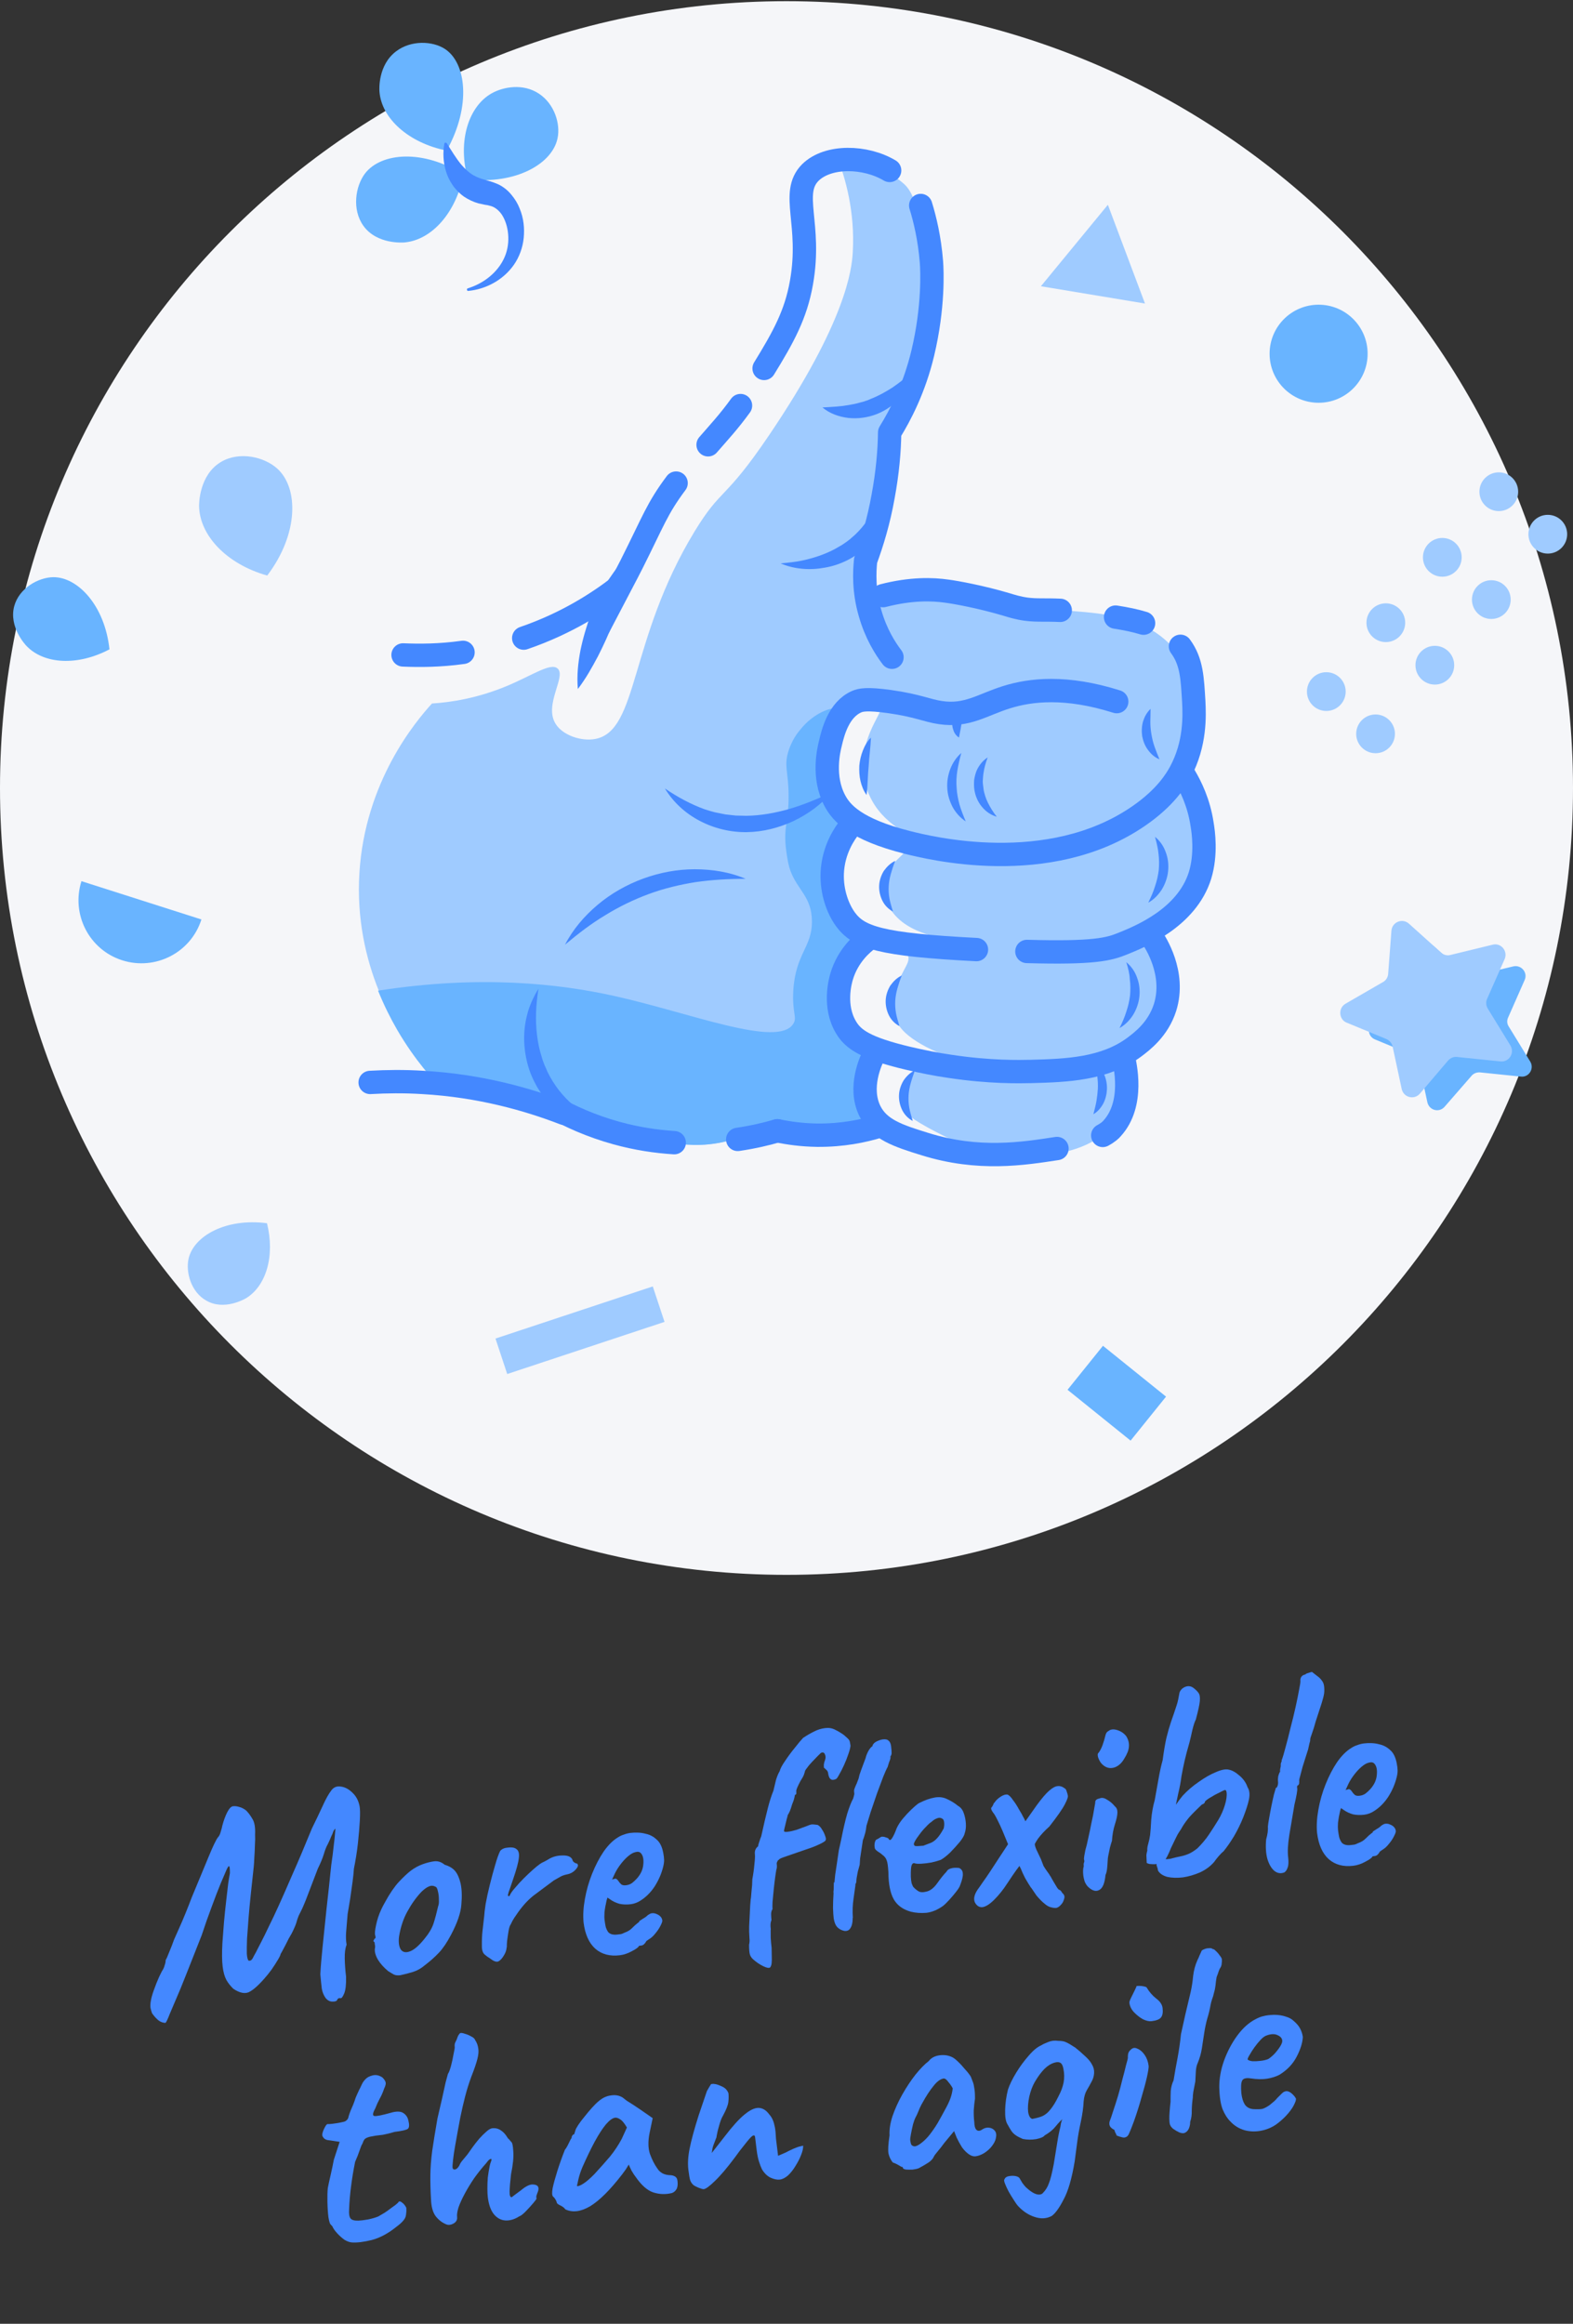 <svg width="300" height="443" viewBox="0 0 300 443" fill="none" xmlns="http://www.w3.org/2000/svg">
<rect x="0" y="0" width="300" height="443" fill="#333333" stroke="none"/>
<g clip-path="url(#clip0)">
<path d="M150 300.225C232.843 300.225 300 233.067 300 150.225C300 67.382 232.843 0.225 150 0.225C67.157 0.225 0 67.382 0 150.225C0 233.067 67.157 300.225 150 300.225Z" fill="#F5F6F9"/>
<path d="M252.953 135.536C254.993 135.536 256.647 133.882 256.647 131.842C256.647 129.801 254.993 128.147 252.953 128.147C250.912 128.147 249.258 129.801 249.258 131.842C249.258 133.882 250.912 135.536 252.953 135.536Z" fill="#9FCBFF"/>
<path d="M262.345 143.593C264.385 143.593 266.039 141.939 266.039 139.898C266.039 137.858 264.385 136.204 262.345 136.204C260.304 136.204 258.65 137.858 258.65 139.898C258.65 141.939 260.304 143.593 262.345 143.593Z" fill="#9FCBFF"/>
<path d="M264.303 122.406C266.343 122.406 267.997 120.752 267.997 118.711C267.997 116.671 266.343 115.017 264.303 115.017C262.262 115.017 260.608 116.671 260.608 118.711C260.608 120.752 262.262 122.406 264.303 122.406Z" fill="#9FCBFF"/>
<path d="M275.075 109.943C277.115 109.943 278.769 108.289 278.769 106.249C278.769 104.208 277.115 102.554 275.075 102.554C273.034 102.554 271.38 104.208 271.38 106.249C271.38 108.289 273.034 109.943 275.075 109.943Z" fill="#9FCBFF"/>
<path d="M285.846 97.435C287.887 97.435 289.541 95.781 289.541 93.741C289.541 91.7 287.887 90.046 285.846 90.046C283.806 90.046 282.152 91.7 282.152 93.741C282.152 95.781 283.806 97.435 285.846 97.435Z" fill="#9FCBFF"/>
<path d="M273.649 130.507C275.69 130.507 277.344 128.853 277.344 126.812C277.344 124.772 275.69 123.118 273.649 123.118C271.609 123.118 269.955 124.772 269.955 126.812C269.955 128.853 271.609 130.507 273.649 130.507Z" fill="#9FCBFF"/>
<path d="M284.421 117.999C286.461 117.999 288.115 116.345 288.115 114.305C288.115 112.265 286.461 110.611 284.421 110.611C282.381 110.611 280.727 112.265 280.727 114.305C280.727 116.345 282.381 117.999 284.421 117.999Z" fill="#9FCBFF"/>
<path d="M295.193 105.536C297.233 105.536 298.887 103.882 298.887 101.842C298.887 99.802 297.233 98.147 295.193 98.147C293.153 98.147 291.499 99.802 291.499 101.842C291.499 103.882 293.153 105.536 295.193 105.536Z" fill="#9FCBFF"/>
<path d="M85.193 28.711C77.893 27.242 72.774 22.569 72.374 17.494C72.329 17.094 72.062 12.42 75.534 9.794C78.383 7.613 82.522 7.791 84.881 9.349C88.931 12.02 89.911 20.21 85.193 28.711Z" fill="#69B4FF"/>
<path d="M89.243 34.186C87.196 26.931 89.377 20.21 93.828 17.762C96.009 16.56 99.748 15.848 102.774 17.851C105.757 19.809 106.914 23.637 106.335 26.352C105.356 31.204 98.412 35.21 89.243 34.186Z" fill="#69B4FF"/>
<path d="M88.398 33.296C86.974 40.551 82.389 45.67 77.27 46.204C76.914 46.248 71.885 46.649 69.303 43.044C67.077 39.928 67.79 35.477 69.615 33.073C72.686 29.067 80.742 28.4 88.398 33.296Z" fill="#69B4FF"/>
<path d="M89.199 54.972C92.27 54.038 94.851 51.946 96.098 49.319C96.721 48.029 96.988 46.604 96.943 45.18C96.899 43.756 96.543 42.376 95.92 41.263C95.296 40.15 94.317 39.394 93.383 39.216C93.115 39.127 92.849 39.082 92.492 39.038C92.136 38.949 91.691 38.86 91.246 38.771C90.311 38.504 89.332 38.058 88.486 37.48C88.041 37.168 87.641 36.812 87.285 36.456C86.929 36.055 86.573 35.699 86.305 35.254C85.727 34.408 85.326 33.563 85.059 32.673C84.525 30.892 84.436 29.112 84.748 27.376C84.792 27.242 84.881 27.153 85.015 27.198C85.104 27.198 85.148 27.242 85.193 27.287C86.127 28.756 86.929 30.091 87.863 31.248C88.798 32.361 89.777 33.207 90.757 33.652C91.291 33.919 91.825 34.097 92.448 34.275L93.561 34.587C94.006 34.72 94.451 34.898 94.985 35.121C95.475 35.343 95.964 35.655 96.409 36.011C96.854 36.367 97.21 36.723 97.567 37.168C98.234 37.969 98.768 38.86 99.124 39.794C99.881 41.619 100.059 43.533 99.881 45.358C99.703 47.183 99.035 49.008 98.012 50.477C95.92 53.459 92.581 55.15 89.288 55.462C89.154 55.462 89.065 55.373 89.065 55.239C89.021 55.106 89.11 55.017 89.199 54.972Z" fill="#4488FF"/>
<path d="M50.92 233.192C52.478 239.468 50.742 245.21 46.869 247.524C46.602 247.658 42.774 249.883 39.392 247.969C36.454 246.367 35.386 242.539 35.964 239.957C36.944 235.64 43.041 232.168 50.92 233.192Z" fill="#9FCBFF"/>
<path d="M50.965 109.72C43.22 107.539 38.057 102.065 37.968 96.456C37.968 96.056 37.968 90.581 42.107 88.088C45.668 85.952 50.431 87.109 52.879 89.335C56.974 93.029 56.974 101.797 50.965 109.72Z" fill="#9FCBFF"/>
<path d="M20.876 123.786C14.822 126.99 8.413 126.634 5.074 123.163C4.852 122.94 1.647 119.513 2.715 115.551C3.65 112.124 7.3 110.077 10.149 110.032C14.822 109.987 19.985 115.418 20.876 123.786Z" fill="#69B4FF"/>
<path d="M96.737 261.939L126.737 252L124.497 245.239L94.497 255.178L96.737 261.939Z" fill="#9FCBFF"/>
<path d="M222.385 266.248L210.357 256.558L203.599 264.945L215.626 274.636L222.385 266.248Z" fill="#69B4FF"/>
<path d="M198.517 54.572L218.369 57.865L211.292 39.038L198.517 54.572Z" fill="#9FCBFF"/>
<path d="M251.483 76.782C256.646 76.782 260.831 72.598 260.831 67.435C260.831 62.273 256.646 58.088 251.483 58.088C246.321 58.088 242.136 62.273 242.136 67.435C242.136 72.598 246.321 76.782 251.483 76.782Z" fill="#69B4FF"/>
<path d="M15.535 167.984L38.413 175.284C36.41 181.604 29.644 185.076 23.324 183.073C17.003 181.07 13.532 174.305 15.535 167.984Z" fill="#69B4FF"/>
<path d="M262.032 194.824L268.798 190.907C269.332 190.596 269.688 190.062 269.733 189.439L270.356 181.649C270.489 180.091 272.314 179.335 273.472 180.403L279.302 185.611C279.748 186.011 280.415 186.189 280.994 186.056L288.605 184.231C290.118 183.875 291.409 185.388 290.786 186.813L287.626 193.979C287.359 194.557 287.403 195.18 287.759 195.715L291.854 202.391C292.656 203.726 291.587 205.418 290.074 205.24L282.285 204.439C281.662 204.394 281.038 204.617 280.638 205.106L275.519 210.982C274.495 212.183 272.581 211.694 272.225 210.136L270.578 202.48C270.445 201.857 270.044 201.367 269.466 201.145L262.255 198.163C260.786 197.584 260.653 195.581 262.032 194.824Z" fill="#69B4FF"/>
<path d="M256.602 191.352L263.768 187.213C264.347 186.901 264.703 186.278 264.748 185.655L265.371 177.42C265.504 175.774 267.463 174.972 268.709 176.085L274.852 181.604C275.341 182.05 276.009 182.228 276.632 182.05L284.688 180.091C286.291 179.69 287.626 181.337 286.958 182.851L283.62 190.417C283.353 190.996 283.398 191.708 283.754 192.287L288.071 199.32C288.917 200.744 287.804 202.524 286.157 202.346L277.923 201.501C277.255 201.412 276.632 201.679 276.187 202.168L270.801 208.489C269.733 209.735 267.685 209.245 267.329 207.598L265.593 199.498C265.46 198.874 265.015 198.34 264.392 198.073L256.736 194.913C255.356 194.29 255.178 192.198 256.602 191.352Z" fill="#9FCBFF"/>
<path d="M166.602 157.836C166.246 157.48 166.068 157.257 165.667 156.99C164.866 156.501 163.842 156.367 162.863 156.501C164.287 157.48 165.711 157.97 166.602 157.836Z" fill="#9FCBFF"/>
<path d="M228.471 155.121C227.002 151.649 224.51 150.046 225.133 147.153C225.489 145.328 226.735 144.616 227.67 143.37C231.186 138.607 228.693 128.058 222.64 122.361C217.521 117.554 210.578 116.975 204.569 116.486C197.848 115.951 197.091 117.465 192.373 116.04C190.415 115.462 188.946 114.705 187.744 113.948C187.121 113.726 185.919 113.37 184.406 113.503C183.07 113.637 182.047 114.126 181.512 114.438C181.646 114.572 181.691 114.616 181.691 114.661C181.691 114.705 181.334 114.438 181.512 114.438C181.112 114.349 180.711 114.215 180.311 114.171C179.866 114.082 179.02 114.037 178.352 113.993C176.171 113.815 173.946 113.637 171.765 114.037C169.495 114.483 167.136 113.414 166.512 111.055C166.156 109.809 166.512 108.34 167.314 107.227C166.245 104.379 168.07 99.705 168.916 97.124C172.699 85.773 167.67 82.435 171.453 74.468C173.412 70.284 174.88 70.328 176.928 66.901C177.551 65.877 178.085 64.764 178.53 63.607C178.263 63.073 178.085 62.405 178.085 61.693C178.085 59.913 177.64 58.221 177.284 56.486C176.883 54.26 176.616 51.99 176.527 49.764C176.305 45.981 175.949 42.554 174.658 38.993C174.124 37.569 173.634 36.233 172.521 35.165C171.72 34.453 171.008 33.874 169.406 32.94C167.136 31.56 165.978 30.892 164.331 30.402C163.352 30.135 161.75 29.824 159.702 30.002C161.171 33.83 163.085 40.239 162.64 48.073C162.462 51.367 161.349 61.293 146.705 82.925C138.07 95.699 137.67 92.761 132.418 101.396C119.866 122.094 121.824 139.364 113.501 140.877C110.83 141.367 107.269 140.165 105.934 137.94C103.708 134.29 108.07 128.904 106.334 127.435C104.999 126.278 101.572 128.726 96.676 130.773C91.112 133.088 86.082 133.889 82.388 134.112C79.228 137.583 69.613 149.023 68.545 166.426C68.011 175.106 69.747 182.672 72.24 188.859C73.352 191.619 74.599 194.112 75.889 196.337C79.361 202.302 82.966 206.085 84.079 207.198C93.426 207.465 100.548 209.29 105.489 210.981C105.578 211.026 105.667 211.026 105.756 211.07C105.756 211.07 105.978 211.159 106.201 211.248C106.468 211.337 114.747 213.874 126.008 217.302C128.056 217.88 131.305 218.548 135.266 218.147C138.07 217.88 140.34 217.123 141.987 216.456C144.124 215.922 146.527 215.477 149.109 215.21C154.361 214.631 159.079 214.809 163.085 215.343C164.064 215.477 164.999 215.61 165.889 215.788C165.711 215.61 165.533 215.432 165.4 215.254C165.088 214.853 164.866 214.364 164.777 213.874C164.376 211.871 164.198 210.002 164.42 207.999C164.688 206.085 165.489 204.616 166.379 202.969C166.824 202.123 167.581 201.545 168.426 201.189C168.204 201.233 167.981 201.233 167.759 201.233C165.133 201.189 161.394 197.45 160.237 193.221C159.836 191.753 159.747 190.239 160.103 188.815C160.593 186.812 161.883 185.388 164.02 182.939C164.331 182.583 164.599 182.316 164.821 182.049C165.667 181.204 166.29 180.803 167.002 180.536C167.581 180.313 169.584 179.646 171.542 180.669C172.165 180.981 172.833 181.337 173.145 182.094C173.723 183.518 172.21 184.586 171.053 187.969C170.518 189.527 170.073 190.684 170.207 192.153C170.207 192.153 170.385 193.8 171.453 195.491C173.145 198.162 178.575 201.144 186.142 203.058C175.726 201.545 172.254 201.189 172.254 201.367C172.254 201.5 174.969 201.723 175.237 203.058C175.459 204.037 173.768 204.304 173.545 205.996C173.545 205.996 173.278 208.221 173.011 208.577C173.011 208.577 172.966 208.667 172.922 208.756C172.922 208.8 172.877 208.889 172.877 209.112C172.833 210.224 172.833 210.758 172.922 211.115C172.922 211.204 172.966 211.382 173.055 211.604C173.055 211.604 173.234 212.183 173.59 212.761C173.946 213.34 178.219 215.877 184.495 218.637C179.955 217.925 175.459 217.257 170.919 216.545C171.231 216.589 171.631 216.678 172.121 216.767C172.521 216.856 172.833 216.901 173.189 216.99C178.263 218.014 177.462 218.325 181.602 219.082C181.824 219.126 182.091 219.171 182.358 219.215C187.744 220.239 205.058 223.043 212.269 214.453C212.759 213.874 216.453 209.468 215.207 205.64C214.539 203.637 213.07 203.325 213.115 201.856C213.204 199.186 218.234 199.186 221.082 194.735C221.438 194.201 223.441 191.085 222.774 187.613C222.373 185.477 221.171 184.408 220.237 180.491C219.925 179.156 219.791 178.488 219.836 177.954C220.147 174.616 224.242 174.126 226.958 170.833C230.073 166.693 230.429 159.794 228.471 155.121ZM166.824 178.667C166.512 178.711 165.934 178.756 165.266 178.711C164.02 178.667 162.373 178.355 161.171 177.331C161.127 177.287 161.082 177.242 160.993 177.153C159.213 174.527 157.877 171.812 157.566 168.607C157.254 165.135 158.278 161.708 159.747 158.548C160.326 157.346 161.527 156.678 162.818 156.5C161.438 155.566 160.058 154.23 159.168 152.583C157.966 150.447 157.922 148.444 157.922 146.263C157.877 143.192 157.788 138.251 161.26 135.358C163.352 133.577 166.869 132.509 167.981 133.667C169.361 135.135 164.42 139.097 164.643 146.263C164.688 148.667 165.311 150.358 165.489 150.892C165.578 151.159 165.711 151.426 165.845 151.693C168.248 157.079 173.812 159.438 175.593 160.106C172.61 159.349 169.628 158.592 166.601 157.836C166.691 157.925 166.78 158.014 166.958 158.147C169.584 160.595 172.566 159.705 173.1 160.951C173.768 162.598 168.827 164.468 168.471 168.518C168.293 170.655 169.272 172.391 169.717 173.147C173.011 178.622 181.156 178.711 181.067 179.468C180.889 180.224 172.744 178.088 166.824 178.667Z" fill="#9FCBFF"/>
<path d="M165.489 214.097C167.314 211.471 162.418 205.061 164.376 203.415C164.644 203.192 165.311 202.747 165.578 201.857C165.667 201.634 165.845 201.011 165.578 200.521C165.311 199.987 164.688 199.943 163.798 199.631C163.798 199.631 163.531 199.542 161.483 198.518C159.703 197.628 157.922 193.177 158.813 188.904C159.97 183.518 164.911 180.403 163.798 178.711C163.664 178.533 163.13 178.133 162.017 177.376C160.905 176.619 160.059 176.13 159.97 176.041C157.833 174.705 160.86 164.958 160.504 156.189C160.237 149.869 158.59 143.281 161.127 137.183C161.261 136.872 161.394 136.605 161.572 136.293C161.305 135.981 161.038 135.714 160.727 135.536C160.727 135.536 160.282 135.225 159.747 135.091C158.724 134.735 155.252 135.803 152.626 139.097C152.092 139.72 151.068 141.056 150.4 143.103C149.465 145.996 150.356 146.975 150.4 151.56C150.445 156.679 149.332 157.613 149.955 162.242C150.178 163.934 150.445 165.225 150.756 166.026C152.136 169.72 154.807 170.967 154.851 175.596C154.896 180.625 151.691 181.783 151.29 188.949C151.068 193.177 152.092 193.934 151.29 195.18C148.353 199.854 131.572 193.044 117.017 189.839C106.557 187.524 91.513 185.833 72.106 188.86C73.219 191.619 74.466 194.112 75.756 196.337C79.228 202.302 82.834 206.085 83.946 207.198C93.293 207.465 100.415 209.29 105.356 210.981C105.445 211.026 105.534 211.026 105.623 211.07C105.623 211.07 105.845 211.159 106.068 211.248C106.335 211.337 114.614 213.875 125.875 217.302C127.922 217.88 131.172 218.548 135.133 218.148C137.937 217.88 140.207 217.124 141.854 216.456C143.991 215.922 146.394 215.477 148.976 215.21C154.228 214.631 158.946 214.809 162.952 215.343C164.599 215.076 165.178 214.542 165.489 214.097Z" fill="#69B4FF"/>
<path d="M128.947 92.094C125.297 96.99 124.674 99.171 120.445 107.583C120.445 107.583 120.267 107.984 114.258 119.423" stroke="#4488FF" stroke-width="4.451" stroke-miterlimit="10" stroke-linecap="round" stroke-linejoin="round"/>
<path d="M141.231 77.317C139.05 80.343 137.092 82.435 135.044 84.794" stroke="#4488FF" stroke-width="4.451" stroke-miterlimit="10" stroke-linecap="round" stroke-linejoin="round"/>
<path d="M169.673 32.495C165.044 29.735 157.922 29.557 154.54 32.895C150.623 36.857 154.851 42.688 152.848 53.904C151.78 59.958 149.421 64.231 145.727 70.24" stroke="#4488FF" stroke-width="4.451" stroke-miterlimit="10" stroke-linecap="round" stroke-linejoin="round"/>
<path d="M170.119 125.299C168.828 123.608 167.047 120.803 165.935 116.887C164.688 112.614 164.866 108.964 165.089 106.827C166.335 103.444 167.582 99.394 168.427 94.631C169.273 90.091 169.629 85.952 169.674 82.436C171.721 79.142 174.392 74.023 175.994 67.302C178.086 58.533 177.775 51.59 177.641 49.898C177.285 45.447 176.395 41.753 175.593 39.171" stroke="#4488FF" stroke-width="4.451" stroke-miterlimit="10" stroke-linecap="round" stroke-linejoin="round"/>
<path d="M225.134 123.207C227.315 126.144 227.404 129.394 227.671 133.711C227.804 136.382 228.027 141.768 225.134 147.153C224.288 148.711 222.285 152.05 217.166 155.566C199.985 167.406 176.974 161.575 173.057 160.596C163.175 158.103 160.46 154.987 159.214 152.628C156.81 148.088 158.057 142.969 158.368 141.723C158.858 139.631 159.926 135.269 163.398 133.756C164.155 133.444 165.267 133.133 169.718 133.756C175.06 134.512 176.84 135.492 179.377 135.848C184.451 136.604 187.389 134.334 191.974 132.91C196.514 131.486 203.279 130.685 212.982 133.756" stroke="#4488FF" stroke-width="4.451" stroke-miterlimit="10" stroke-linecap="round" stroke-linejoin="round"/>
<path d="M212.76 117.643C214.763 117.955 216.499 118.311 218.101 118.801" stroke="#4488FF" stroke-width="4.451" stroke-miterlimit="10" stroke-linecap="round" stroke-linejoin="round"/>
<path d="M168.427 113.548C173.768 112.168 177.863 112.302 180.623 112.702C182.314 112.925 187.032 113.771 191.973 115.239C192.996 115.551 194.109 115.907 195.712 116.13C197.759 116.397 199.406 116.219 202.21 116.352" stroke="#4488FF" stroke-width="4.451" stroke-miterlimit="10" stroke-linecap="round" stroke-linejoin="round"/>
<path d="M128.59 217.836C125.118 217.613 121.469 217.079 117.596 216.011C112.745 214.676 108.65 212.806 105.4 210.981" stroke="#4488FF" stroke-width="4.451" stroke-miterlimit="10" stroke-linecap="round" stroke-linejoin="round"/>
<path d="M148.264 215.566C146.306 216.145 143.724 216.768 140.697 217.213" stroke="#4488FF" stroke-width="4.451" stroke-miterlimit="10" stroke-linecap="round" stroke-linejoin="round"/>
<path d="M168.65 88.133C169.807 90.714 170.119 93.697 169.54 96.59C168.961 99.483 167.404 102.243 165.223 104.29C162.997 106.338 160.237 107.717 157.344 108.207C155.92 108.474 154.451 108.563 153.027 108.43C151.602 108.296 150.223 107.984 148.887 107.406C150.312 107.272 151.647 107.139 152.938 106.872C154.228 106.605 155.475 106.249 156.677 105.803C157.878 105.358 159.036 104.824 160.104 104.157L160.504 103.934L160.905 103.667C161.172 103.489 161.439 103.311 161.662 103.133C161.884 102.955 162.151 102.777 162.374 102.554L163.086 101.931C164.866 100.24 166.291 98.192 167.181 95.833C168.071 93.563 168.516 90.937 168.65 88.133Z" fill="#4488FF"/>
<path d="M174.08 70.907C173.812 72.688 172.922 74.335 171.765 75.714C170.563 77.094 169.05 78.207 167.269 78.919C166.379 79.275 165.489 79.498 164.554 79.631C163.62 79.765 162.685 79.765 161.795 79.676C159.97 79.453 158.234 78.83 156.854 77.673C158.634 77.584 160.237 77.495 161.795 77.228C162.551 77.094 163.308 76.961 164.02 76.738C164.198 76.694 164.376 76.649 164.554 76.605L165.088 76.427C165.445 76.338 165.801 76.159 166.112 76.026C167.492 75.492 168.783 74.78 170.118 73.934C171.453 73.044 172.7 72.02 174.08 70.907Z" fill="#4488FF"/>
<path d="M102.685 188.504C102.463 190.017 102.285 191.53 102.24 192.999C102.196 194.468 102.24 195.937 102.418 197.317C102.596 198.741 102.863 200.121 103.308 201.456C103.397 201.768 103.486 202.124 103.62 202.435C103.753 202.747 103.843 203.103 104.021 203.415L104.421 204.349L104.911 205.284C106.246 207.688 108.071 209.824 110.341 211.471C112.611 213.162 115.282 214.409 118.219 215.388C115.148 215.7 111.943 215.076 109.05 213.563C107.626 212.806 106.291 211.827 105.133 210.67C104.822 210.403 104.599 210.091 104.288 209.78C104.021 209.468 103.753 209.156 103.531 208.845C103.264 208.533 103.041 208.177 102.819 207.821C102.596 207.465 102.374 207.154 102.196 206.753C101.394 205.329 100.816 203.771 100.46 202.213C100.104 200.655 99.926 199.008 99.97 197.406C100.015 195.803 100.282 194.246 100.727 192.732C101.216 191.219 101.884 189.794 102.685 188.504Z" fill="#4488FF"/>
<path d="M107.76 180.091C109.274 177.153 111.455 174.616 113.992 172.48C116.529 170.343 119.511 168.652 122.671 167.495C125.831 166.337 129.17 165.714 132.508 165.714C135.846 165.714 139.185 166.248 142.211 167.539C138.918 167.539 135.802 167.717 132.686 168.162C129.615 168.652 126.633 169.364 123.739 170.432C120.846 171.5 118.087 172.836 115.416 174.483C112.745 176.085 110.253 177.999 107.76 180.091Z" fill="#4488FF"/>
<path d="M126.811 150.314C129.303 152.005 131.796 153.341 134.377 154.275C135.045 154.498 135.668 154.676 136.336 154.854L138.339 155.255L140.342 155.477C141.009 155.477 141.677 155.522 142.389 155.522C145.104 155.477 147.819 154.988 150.49 154.231C153.205 153.43 155.831 152.361 158.546 151.071C156.633 153.385 154.14 155.166 151.38 156.501C148.621 157.792 145.549 158.593 142.434 158.637C139.318 158.682 136.158 157.925 133.398 156.456C130.683 155.032 128.368 152.896 126.811 150.314Z" fill="#4488FF"/>
<path d="M170.742 164.112C170.386 165.002 170.119 165.803 169.896 166.605C169.674 167.406 169.54 168.162 169.496 168.919C169.451 169.676 169.496 170.477 169.629 171.234C169.763 172.035 170.03 172.836 170.297 173.771C169.451 173.326 168.739 172.614 168.294 171.723C167.849 170.833 167.626 169.809 167.671 168.83C167.715 167.806 168.071 166.827 168.561 166.026C169.139 165.225 169.852 164.513 170.742 164.112Z" fill="#4488FF"/>
<path d="M166.113 140.61C166.069 141.59 165.98 142.524 165.891 143.415C165.802 144.305 165.713 145.195 165.668 146.085C165.579 146.975 165.534 147.821 165.49 148.756C165.445 149.646 165.401 150.581 165.267 151.56C164.689 150.759 164.333 149.824 164.11 148.889C163.888 147.955 163.843 146.931 163.888 145.952C163.977 144.972 164.199 143.993 164.555 143.103C164.911 142.168 165.401 141.323 166.113 140.61Z" fill="#4488FF"/>
<path d="M183.339 143.548C183.027 144.705 182.76 145.818 182.582 146.931C182.404 148.043 182.36 149.112 182.449 150.18C182.493 151.248 182.716 152.316 182.983 153.34C183.294 154.408 183.695 155.432 184.185 156.589C183.161 155.922 182.315 154.987 181.692 153.874C181.113 152.762 180.713 151.515 180.668 150.269C180.579 149.023 180.802 147.732 181.247 146.575C181.692 145.417 182.404 144.349 183.339 143.548Z" fill="#4488FF"/>
<path d="M183.738 134.735C183.738 135.358 183.649 135.848 183.605 136.337L183.427 137.673L183.204 139.008C183.115 139.498 183.026 139.987 182.893 140.61C182.359 140.254 182.003 139.765 181.825 139.186C181.602 138.608 181.557 138.029 181.647 137.406C181.736 136.827 181.958 136.248 182.314 135.759C182.67 135.314 183.16 134.913 183.738 134.735Z" fill="#4488FF"/>
<path d="M188.368 144.394C187.968 145.462 187.701 146.441 187.567 147.42C187.478 147.91 187.478 148.399 187.433 148.889C187.433 149.112 187.433 149.379 187.478 149.601L187.522 149.957L187.567 150.313C187.611 150.803 187.745 151.248 187.879 151.693C188.012 152.138 188.19 152.583 188.413 153.029C188.858 153.919 189.392 154.809 190.104 155.699C188.991 155.388 188.012 154.72 187.255 153.785C186.499 152.895 186.009 151.738 185.831 150.536C185.742 149.957 185.742 149.334 185.787 148.711C185.876 148.132 186.009 147.554 186.232 146.975C186.677 145.951 187.389 145.017 188.368 144.394Z" fill="#4488FF"/>
<path d="M219.437 135.136C219.437 136.07 219.392 136.916 219.392 137.717C219.392 138.519 219.481 139.32 219.615 140.076C219.748 140.833 219.926 141.59 220.193 142.346C220.46 143.103 220.772 143.904 221.128 144.75C220.238 144.394 219.526 143.771 218.947 142.97C218.368 142.213 218.012 141.278 217.834 140.343C217.701 139.409 217.745 138.385 218.012 137.495C218.279 136.649 218.724 135.803 219.437 135.136Z" fill="#4488FF"/>
<path d="M220.282 159.527C221.217 160.284 221.929 161.308 222.329 162.465C222.775 163.622 222.908 164.869 222.775 166.115C222.641 167.361 222.196 168.563 221.573 169.587C220.905 170.61 220.059 171.501 218.991 172.079C219.525 171.011 219.97 169.987 220.282 168.964C220.638 167.94 220.861 166.916 220.994 165.892C221.083 164.869 221.083 163.8 220.95 162.777C220.861 161.753 220.594 160.685 220.282 159.527Z" fill="#4488FF"/>
<path d="M214.807 183.429C215.742 184.186 216.454 185.21 216.855 186.367C217.3 187.524 217.434 188.77 217.3 190.017C217.166 191.263 216.721 192.465 216.098 193.489C215.431 194.512 214.585 195.402 213.517 195.981C214.051 194.913 214.496 193.889 214.807 192.865C215.163 191.842 215.386 190.818 215.52 189.794C215.609 188.77 215.609 187.702 215.475 186.678C215.431 185.655 215.163 184.586 214.807 183.429Z" fill="#4488FF"/>
<path d="M208.932 202.747C209.689 203.281 210.267 204.082 210.623 204.928C210.979 205.774 211.157 206.753 211.113 207.688C211.068 208.622 210.846 209.557 210.401 210.403C209.956 211.204 209.332 211.961 208.531 212.406C208.754 211.516 208.976 210.714 209.11 209.913C209.243 209.112 209.332 208.355 209.377 207.599C209.421 206.842 209.377 206.085 209.288 205.284C209.199 204.483 209.065 203.682 208.932 202.747Z" fill="#4488FF"/>
<path d="M171.988 185.966C171.632 186.857 171.365 187.658 171.143 188.459C170.92 189.26 170.787 190.017 170.742 190.773C170.698 191.53 170.742 192.331 170.876 193.088C171.009 193.889 171.276 194.69 171.543 195.625C170.698 195.18 169.985 194.468 169.54 193.578C169.095 192.687 168.873 191.664 168.917 190.684C168.962 189.661 169.318 188.681 169.807 187.88C170.386 187.079 171.098 186.367 171.988 185.966Z" fill="#4488FF"/>
<path d="M174.525 204.038C174.169 204.928 173.902 205.729 173.679 206.53C173.457 207.332 173.323 208.088 173.279 208.845C173.234 209.602 173.279 210.403 173.412 211.16C173.546 211.961 173.813 212.762 174.08 213.697C173.234 213.251 172.522 212.539 172.077 211.649C171.632 210.759 171.409 209.735 171.454 208.756C171.498 207.732 171.854 206.753 172.344 205.952C172.923 205.106 173.635 204.438 174.525 204.038Z" fill="#4488FF"/>
<path d="M120.756 104.913C120.489 107.45 119.911 109.764 119.243 112.035C118.575 114.305 117.819 116.53 116.929 118.711C116.083 120.892 115.104 123.029 114.035 125.121C112.923 127.213 111.765 129.305 110.207 131.352C109.985 128.815 110.252 126.367 110.697 124.008C111.187 121.649 111.854 119.334 112.745 117.064C113.635 114.839 114.703 112.658 115.994 110.61C117.374 108.563 118.842 106.604 120.756 104.913Z" fill="#4488FF"/>
<path d="M88.308 124.364C83.857 124.987 79.94 124.987 76.869 124.854" stroke="#4488FF" stroke-width="4.451" stroke-miterlimit="10" stroke-linecap="round" stroke-linejoin="round"/>
<path d="M118.041 111.857C114.302 114.75 108.204 118.8 99.881 121.649" stroke="#4488FF" stroke-width="4.451" stroke-miterlimit="10" stroke-linecap="round" stroke-linejoin="round"/>
<path d="M107.537 212.227C100.593 209.557 91.513 206.975 80.653 206.352C77.047 206.129 73.709 206.174 70.593 206.352" stroke="#4488FF" stroke-width="4.451" stroke-miterlimit="10" stroke-linecap="round" stroke-linejoin="round"/>
<path d="M186.231 181.026C167.849 180.091 163.798 178.711 161.261 175.284C159.792 173.281 158.59 170.032 158.724 166.471C158.902 161.931 161.172 158.771 162.062 157.658" stroke="#4488FF" stroke-width="4.451" stroke-miterlimit="10" stroke-linecap="round" stroke-linejoin="round"/>
<path d="M225.935 147.955C227.047 149.824 228.65 152.984 229.273 157.213C229.496 158.548 230.119 162.777 228.872 166.872C226.335 175.017 217.344 178.578 214.184 179.869C211.469 180.981 208.62 181.738 195.846 181.382" stroke="#4488FF" stroke-width="4.451" stroke-miterlimit="10" stroke-linecap="round" stroke-linejoin="round"/>
<path d="M219.659 178.623C220.327 179.602 224.244 185.522 222.196 192.065C220.861 196.249 217.79 198.519 216.321 199.631C210.668 203.815 203.457 204.083 196.603 204.261C194.466 204.305 188.769 204.439 181.158 203.281C178.665 202.925 175.95 202.391 173.101 201.723C165.045 199.81 162.686 198.118 161.35 195.848C158.947 191.842 160.238 187.08 160.505 186.189C161.706 182.094 164.555 179.78 165.534 179.068" stroke="#4488FF" stroke-width="4.451" stroke-miterlimit="10" stroke-linecap="round" stroke-linejoin="round"/>
<path d="M201.588 218.949C195.178 219.928 186.632 221.308 176.395 218.103C171.187 216.501 167.626 215.299 165.89 211.782C163.709 207.287 166.068 202.213 166.736 200.877" stroke="#4488FF" stroke-width="4.451" stroke-miterlimit="10" stroke-linecap="round" stroke-linejoin="round"/>
<path d="M214.184 201.278C214.585 202.925 216.365 210.447 212.092 215.121C211.87 215.388 211.38 215.877 210.312 216.456" stroke="#4488FF" stroke-width="4.451" stroke-miterlimit="10" stroke-linecap="round" stroke-linejoin="round"/>
<path d="M167.582 214.72C164.688 215.61 160.683 216.456 155.831 216.412C152.938 216.367 150.401 216.011 148.264 215.566" stroke="#4488FF" stroke-width="4.451" stroke-miterlimit="10" stroke-linecap="round" stroke-linejoin="round"/>
</g>
<path d="M64.287 381.296C64.199 381.495 63.891 381.589 63.363 381.578C62.872 381.563 62.449 381.332 62.094 380.886C61.729 380.367 61.488 379.776 61.37 379.113C61.293 378.483 61.2 377.573 61.093 376.382C61.157 375.058 61.301 373.311 61.525 371.14C61.749 368.968 62 366.55 62.276 363.883C62.586 361.175 62.886 358.393 63.176 355.537C63.384 354.158 63.538 352.954 63.639 351.926C63.772 350.857 63.86 350.038 63.903 349.468C63.947 348.899 63.968 348.614 63.968 348.614C63.931 348.619 63.864 348.683 63.766 348.808C63.669 348.933 63.592 349.074 63.536 349.231C63.48 349.388 63.438 349.506 63.41 349.585C63.41 349.585 63.335 349.744 63.186 350.063C63.074 350.378 62.852 350.875 62.522 351.555C62.242 352.04 61.983 352.692 61.745 353.511C61.502 354.293 61.124 355.204 60.611 356.245C60.154 357.429 59.641 358.77 59.071 360.269C58.534 361.726 58.059 362.912 57.644 363.828C57.401 364.309 57.175 364.769 56.966 365.208C56.793 365.643 56.681 365.957 56.63 366.152C56.531 366.577 56.333 367.109 56.034 367.747C55.769 368.344 55.447 368.947 55.07 369.557C54.889 369.918 54.677 370.339 54.434 370.82C54.188 371.263 53.974 371.666 53.792 372.026C53.606 372.35 53.513 372.512 53.513 372.512C53.498 372.702 53.319 373.081 52.974 373.649C52.663 374.176 52.267 374.789 51.788 375.486C51.304 376.147 50.814 376.752 50.317 377.302C49.16 378.609 48.19 379.442 47.406 379.801C46.618 380.122 45.651 379.902 44.505 379.139C43.951 378.605 43.505 378.039 43.169 377.44C42.828 376.805 42.593 375.95 42.461 374.875C42.326 373.763 42.312 372.261 42.419 370.367C42.525 369.075 42.626 367.747 42.723 366.381C42.852 364.974 42.99 363.64 43.138 362.381C43.281 361.085 43.409 359.979 43.523 359.062C43.669 358.104 43.778 357.452 43.848 357.104C43.855 356.239 43.801 355.794 43.685 355.77C43.602 355.705 43.442 355.932 43.204 356.45C43.027 356.847 42.661 357.701 42.106 359.009C41.584 360.277 40.998 361.796 40.349 363.568C39.695 365.302 39.067 367.09 38.464 368.931C37.288 371.933 36.297 374.442 35.49 376.459C34.715 378.434 34.062 380.018 33.531 381.211C33.036 382.4 32.656 383.292 32.391 383.889C32.162 384.481 31.987 384.897 31.866 385.137C31.745 385.378 31.652 385.54 31.587 385.623C31.1 385.644 30.628 385.476 30.171 385.118C29.751 384.756 29.358 384.315 28.994 383.795C28.88 383.471 28.781 383.125 28.699 382.759C28.654 382.389 28.676 381.953 28.765 381.454C28.85 380.917 29.033 380.255 29.313 379.469C29.677 378.446 30.022 377.577 30.349 376.86C30.707 376.102 30.952 375.639 31.082 375.473C31.236 375.191 31.35 374.895 31.425 374.585C31.537 374.271 31.594 373.963 31.595 373.662C31.753 373.417 31.974 372.92 32.259 372.17C32.581 371.417 32.896 370.607 33.204 369.742C33.442 369.224 33.752 368.528 34.134 367.654C34.549 366.739 34.973 365.747 35.407 364.678C35.841 363.61 36.228 362.622 36.569 361.716C37.879 358.585 38.941 356.029 39.752 354.05C40.564 352.07 41.163 350.813 41.549 350.277C41.785 350.06 41.967 349.699 42.094 349.195C42.257 348.686 42.36 348.297 42.403 348.029C42.66 347.057 42.971 346.211 43.334 345.489C43.73 344.726 44.115 344.341 44.491 344.333C44.824 344.292 45.206 344.34 45.636 344.475C46.062 344.574 46.504 344.802 46.961 345.16C47.39 345.596 47.796 346.149 48.178 346.817C48.556 347.447 48.713 348.425 48.649 349.749C48.68 350.31 48.668 350.988 48.615 351.784C48.599 352.576 48.562 353.352 48.504 354.111C48.479 354.828 48.44 355.435 48.387 355.93C48.211 357.569 48.035 359.208 47.859 360.846C47.682 362.485 47.534 364.045 47.414 365.527C47.294 367.008 47.195 368.355 47.117 369.568C47.072 370.74 47.057 371.701 47.074 372.451C47.123 373.159 47.233 373.597 47.403 373.765C47.598 373.816 47.781 373.775 47.952 373.641C48.12 373.47 48.292 373.186 48.469 372.788C48.688 372.423 48.902 372.021 49.112 371.582C49.354 371.101 49.612 370.599 49.887 370.077C50.283 369.314 50.735 368.394 51.243 367.316C51.788 366.234 52.431 364.877 53.172 363.245C53.913 361.612 54.797 359.605 55.823 357.224C56.886 354.837 58.112 351.942 59.502 348.538C60.196 347.137 60.856 345.759 61.48 344.404C62.1 343.012 62.671 341.984 63.191 341.319C63.642 340.699 64.252 340.456 65.02 340.588C65.784 340.683 66.508 341.064 67.191 341.733C67.911 342.398 68.374 343.263 68.579 344.328C68.68 344.843 68.695 345.743 68.627 347.03C68.558 348.318 68.436 349.781 68.259 351.419C68.079 353.021 67.824 354.632 67.495 356.251C67.46 356.895 67.375 357.733 67.237 358.765C67.1 359.797 66.948 360.869 66.783 361.98C66.613 363.053 66.451 364.032 66.295 364.916C66.189 366.208 66.098 367.31 66.021 368.222C65.944 369.134 65.972 369.977 66.104 370.75C65.843 371.384 65.724 372.263 65.749 373.389C65.773 374.514 65.858 375.67 66.002 376.856C66.03 378.319 65.914 379.367 65.653 380.001C65.391 380.635 65.166 380.944 64.976 380.93C64.629 380.859 64.399 380.981 64.287 381.296Z" fill="#4488FF"/>
<path d="M76.323 376.556C75.841 376.615 75.441 376.569 75.121 376.42C74.84 376.267 74.474 376.048 74.026 375.764C73.231 375.109 72.602 374.415 72.136 373.682C71.666 372.912 71.448 372.205 71.483 371.561C71.558 371.251 71.561 370.969 71.492 370.714C71.456 370.417 71.438 370.269 71.438 370.269C71.23 370.106 71.161 370.002 71.23 369.956C71.295 369.873 71.356 369.753 71.412 369.595C71.634 369.568 71.684 369.355 71.56 368.957C71.449 368.669 71.502 368.023 71.718 367.019C71.93 365.978 72.259 364.979 72.707 364.022C72.884 363.624 73.159 363.101 73.531 362.454C73.899 361.77 74.306 361.1 74.752 360.443C75.232 359.746 75.671 359.184 76.07 358.76C76.902 357.868 77.661 357.155 78.348 356.62C79.072 356.08 79.83 355.668 80.623 355.384C81.416 355.099 82.146 354.916 82.813 354.834C83.517 354.749 84.183 354.968 84.811 355.493C85.709 355.76 86.379 356.167 86.822 356.715C87.265 357.263 87.603 358.03 87.836 359.017C88.083 360.115 88.134 361.463 87.991 363.06C87.884 364.653 87.218 366.596 85.994 368.889C85.23 370.336 84.465 371.463 83.698 372.271C82.932 373.08 82.05 373.864 81.052 374.625C80.337 375.239 79.581 375.67 78.784 375.917C77.986 376.165 77.166 376.378 76.323 376.556ZM81.095 369.43C81.848 368.51 82.376 367.6 82.68 366.698C82.979 365.759 83.277 364.65 83.572 363.373C83.689 363.096 83.732 362.677 83.701 362.116C83.707 361.552 83.642 361.014 83.504 360.504C83.404 359.99 83.238 359.709 83.007 359.662C82.605 359.448 82.19 359.442 81.763 359.645C81.369 359.806 80.903 360.145 80.364 360.662C79.365 361.724 78.482 362.96 77.714 364.37C76.941 365.743 76.404 367.35 76.102 369.193C75.973 370.299 76.094 371.13 76.462 371.687C76.864 372.202 77.458 372.299 78.247 371.977C79.072 371.651 80.021 370.802 81.095 369.43Z" fill="#4488FF"/>
<path d="M93.44 373.34C93.075 373.121 92.724 372.863 92.387 372.566C92.045 372.231 91.885 371.687 91.906 370.932C91.89 369.881 91.928 368.955 92.018 368.154C92.104 367.316 92.213 366.362 92.346 365.293C92.366 364.839 92.459 364.057 92.624 362.946C92.826 361.831 93.092 360.614 93.42 359.295C93.748 357.976 94.085 356.732 94.431 355.561C94.773 354.354 95.095 353.449 95.398 352.848C95.728 352.469 96.228 352.258 96.9 352.214C97.604 352.128 98.123 352.215 98.455 352.475C98.903 352.759 99.069 353.341 98.95 354.22C98.864 355.058 98.501 356.4 97.861 358.246C97.642 358.912 97.434 359.52 97.238 360.071C97.037 360.584 96.916 360.975 96.873 361.243C96.863 361.47 96.965 361.533 97.178 361.432C97.351 360.997 97.702 360.484 98.232 359.893C98.757 359.265 99.321 358.65 99.925 358.05C100.529 357.45 101.102 356.91 101.645 356.43C102.189 355.95 102.565 355.641 102.773 355.503C103.047 355.281 103.363 355.092 103.72 354.936C104.109 354.738 104.374 354.593 104.513 354.501C105.316 353.989 106.205 353.73 107.183 353.724C108.192 353.676 108.842 353.916 109.132 354.445C109.205 354.737 109.344 354.946 109.547 355.071C109.788 355.193 109.908 355.253 109.908 355.253C110.056 355.235 110.137 355.282 110.15 355.393C110.201 355.499 110.226 355.553 110.226 355.553C110.258 355.812 110.056 356.157 109.619 356.586C109.215 356.974 108.719 357.222 108.13 357.332C107.653 357.427 107.238 357.572 106.886 357.765C106.533 357.959 106.111 358.198 105.619 358.484C104.311 359.471 103.104 360.371 101.999 361.182C100.895 361.994 99.829 363.121 98.801 364.562C98.578 364.89 98.338 365.239 98.082 365.609C97.859 365.937 97.629 366.36 97.391 366.878C97.228 367.086 97.093 367.516 96.984 368.169C96.876 368.821 96.784 369.453 96.708 370.064C96.664 370.634 96.65 370.974 96.663 371.085C96.663 371.085 96.63 371.277 96.564 371.661C96.494 372.008 96.349 372.365 96.13 372.73C95.758 373.377 95.375 373.781 94.981 373.942C94.619 374.061 94.106 373.86 93.44 373.34Z" fill="#4488FF"/>
<path d="M118.21 372.745C116.32 372.975 114.766 372.563 113.546 371.508C112.322 370.416 111.573 368.74 111.297 366.48C111.171 365.141 111.254 363.664 111.546 362.049C111.834 360.396 112.295 358.779 112.929 357.198C113.564 355.616 114.295 354.21 115.123 352.981C115.988 351.747 116.893 350.847 117.84 350.28C118.188 350.05 118.561 349.873 118.96 349.749C119.391 349.583 119.81 349.476 120.218 349.426C120.662 349.372 121.13 349.352 121.621 349.368C122.149 349.379 122.647 349.45 123.114 349.581C123.924 349.745 124.626 350.111 125.222 350.677C125.85 351.203 126.274 352.054 126.493 353.23C126.588 353.708 126.643 354.152 126.655 354.564C126.663 354.94 126.604 355.379 126.478 355.884C126.15 357.202 125.606 358.453 124.848 359.637C124.085 360.783 123.18 361.683 122.131 362.337C121.853 362.522 121.551 362.671 121.227 362.786C120.939 362.896 120.629 362.972 120.295 363.013C119.517 363.108 118.799 363.082 118.142 362.937C117.481 362.754 116.882 362.47 116.346 362.084L115.854 361.749L115.692 362.276C115.495 363.128 115.361 363.878 115.29 364.526C115.251 365.132 115.254 365.621 115.299 365.991C115.353 366.436 115.426 366.879 115.517 367.319C115.646 367.754 115.821 368.109 116.042 368.383C116.213 368.55 116.435 368.674 116.708 368.753C117.018 368.828 117.358 368.843 117.729 368.798C117.988 368.766 118.229 368.737 118.451 368.71C118.669 368.646 118.866 368.565 119.043 368.468C119.692 368.239 120.2 367.932 120.566 367.549C120.933 367.166 121.323 366.817 121.737 366.504L121.945 366.366L121.876 366.261C122.433 365.892 122.834 365.637 123.08 365.494C123.321 365.314 123.475 365.182 123.54 365.099C123.679 365.007 123.837 364.913 124.013 364.816C124.444 364.65 124.921 364.705 125.443 364.98C125.966 365.255 126.256 365.633 126.315 366.115C126.338 366.3 126.212 366.654 125.937 367.176C125.695 367.657 125.376 368.128 124.981 368.59C124.623 369.048 124.252 369.394 123.867 369.629C123.797 369.675 123.693 369.744 123.553 369.836C123.414 369.929 123.294 370.018 123.191 370.106L123.247 370.099C122.968 370.585 122.661 370.848 122.328 370.888L121.883 370.943C121.766 371.22 121.319 371.557 120.539 371.953C119.765 372.386 118.988 372.65 118.21 372.745ZM119.403 359.398C119.848 359.344 120.226 359.204 120.537 358.978C120.88 358.71 121.184 358.429 121.449 358.133C122.211 357.288 122.626 356.372 122.694 355.386C122.794 354.358 122.611 353.629 122.144 353.197C122.02 353.099 121.881 353.041 121.728 353.022C121.613 352.998 121.427 353.021 121.172 353.089C120.769 353.176 120.329 353.418 119.85 353.815C119.372 354.212 118.905 354.701 118.45 355.283C117.994 355.865 117.615 356.457 117.312 357.058L116.732 358.313C116.876 358.258 117.003 358.224 117.114 358.21C117.258 358.155 117.349 358.125 117.386 358.121C117.622 358.205 117.811 358.37 117.954 358.616C118.092 358.825 118.267 359.029 118.48 359.229C118.688 359.391 118.995 359.448 119.403 359.398Z" fill="#4488FF"/>
<path d="M146.883 375.058C146.678 375.234 146.236 375.156 145.557 374.825C144.877 374.494 144.242 374.064 143.65 373.534C143.355 373.27 143.15 372.975 143.035 372.65C142.92 372.326 142.862 371.694 142.86 370.754C142.959 370.328 142.985 369.93 142.94 369.559C142.932 369.184 142.919 368.922 142.901 368.774C142.874 368.552 142.866 368.026 142.878 367.197C142.926 366.364 142.971 365.494 143.01 364.586C143.046 363.642 143.089 362.922 143.142 362.426C143.137 362.389 143.145 362.294 143.164 362.142C143.183 361.989 143.204 361.855 143.227 361.739C143.261 361.396 143.299 360.94 143.343 360.371C143.423 359.797 143.469 359.096 143.481 358.267C143.664 357.304 143.794 356.367 143.871 355.455C143.981 354.501 144.015 353.858 143.974 353.524C143.893 352.857 144.094 352.344 144.576 351.984C144.591 351.794 144.668 351.503 144.808 351.109C144.944 350.679 145.07 350.325 145.186 350.048C145.67 347.845 146.078 346.103 146.411 344.821C146.739 343.502 147.106 342.348 147.511 341.358C147.657 340.701 147.819 340.023 147.997 339.325C148.212 338.621 148.445 338.066 148.696 337.66C148.823 337.155 149.174 336.492 149.751 335.669C150.323 334.81 150.937 333.983 151.592 333.188C152.243 332.357 152.768 331.728 153.168 331.304C153.933 330.796 154.636 330.391 155.276 330.087C155.911 329.747 156.618 329.529 157.396 329.434C158.101 329.348 158.735 329.459 159.299 329.766C159.858 330.036 160.406 330.364 160.942 330.75C161.528 331.243 161.87 331.577 161.967 331.754C162.064 331.93 162.144 332.277 162.207 332.796C162.178 333.176 162.037 333.719 161.785 334.427C161.566 335.093 161.293 335.785 160.966 336.502C160.64 337.218 160.321 337.84 160.009 338.367C159.734 338.89 159.523 339.16 159.375 339.178C158.554 339.541 158.074 339.149 157.933 338C157.902 337.74 157.761 337.513 157.512 337.318C157.258 337.086 157.131 336.969 157.131 336.969C157.117 336.858 157.113 336.671 157.119 336.407C157.157 336.101 157.234 335.81 157.35 335.532C157.49 335.139 157.485 334.783 157.333 334.463C157.213 334.101 156.957 334.001 156.563 334.162C156.461 334.249 156.242 334.464 155.908 334.806C155.573 335.147 155.206 335.53 154.807 335.955C154.44 336.339 154.129 336.715 153.873 337.085C153.612 337.417 153.489 337.639 153.503 337.75C153.503 337.75 153.449 337.926 153.341 338.278C153.229 338.592 152.999 339.015 152.65 339.547C152.436 339.949 152.24 340.349 152.063 340.747C151.918 341.103 151.85 341.318 151.859 341.392C151.878 341.54 151.879 341.709 151.865 341.899C151.883 342.047 151.799 342.133 151.614 342.155C151.614 342.155 151.579 342.329 151.508 342.676C151.438 343.023 151.286 343.474 151.053 344.029C150.95 344.418 150.812 344.83 150.639 345.264C150.462 345.662 150.308 345.944 150.178 346.11L150.234 346.104C150.234 346.104 150.168 346.337 150.037 346.805C149.939 347.23 149.826 347.695 149.7 348.2C149.573 348.704 149.514 348.993 149.524 349.067C149.542 349.216 149.773 349.263 150.218 349.208C150.699 349.15 151.267 349.024 151.921 348.831C152.57 348.602 153.181 348.377 153.756 348.156C154.257 347.945 154.6 347.828 154.785 347.805C154.971 347.782 155.35 347.811 155.924 347.892C156.243 348.041 156.523 348.327 156.762 348.749C157.039 349.166 157.239 349.574 157.363 349.973C157.524 350.367 157.558 350.645 157.464 350.807C157.446 350.96 157.063 351.213 156.316 351.567C155.57 351.922 154.816 352.221 154.056 352.464C153.407 352.693 152.649 352.955 151.782 353.249C150.916 353.542 150.158 353.804 149.509 354.034C148.86 354.263 148.542 354.434 148.556 354.545C148.444 354.558 148.344 354.665 148.256 354.864C148.163 355.025 148.123 355.162 148.137 355.273C148.2 355.792 148.173 356.19 148.057 356.467C148.01 356.699 147.936 357.178 147.837 357.905C147.738 358.631 147.645 359.414 147.559 360.252C147.473 361.089 147.399 361.869 147.337 362.592C147.307 363.272 147.306 363.724 147.333 363.946C147.142 364.233 147.053 364.582 147.066 364.994C147.074 365.369 147.096 365.705 147.132 366.002C147.02 366.316 146.961 366.605 146.956 366.869C146.946 367.096 146.95 367.284 146.968 367.432C146.973 367.469 146.982 367.543 146.995 367.654C147.009 367.765 147.004 367.879 146.98 367.995C146.988 368.37 146.992 368.858 146.99 369.46C147.03 370.095 147.086 370.708 147.158 371.301L147.188 372.934C147.209 373.42 147.204 373.834 147.17 374.177C147.141 374.557 147.045 374.85 146.883 375.058ZM160.983 368.092C160.442 367.97 159.998 367.723 159.652 367.352C159.347 367.013 159.131 366.475 159.004 365.738C158.945 365.257 158.9 364.585 158.871 363.724C158.873 362.821 158.909 361.876 158.976 360.89C158.967 360.816 158.958 360.742 158.949 360.668C158.973 360.552 158.982 360.476 158.978 360.438C158.997 360.286 159.007 360.059 159.008 359.758C159.004 359.42 159.009 359.156 159.024 358.966C159.075 358.772 159.112 358.767 159.135 358.952L159.285 357.411C159.389 356.721 159.493 356.032 159.597 355.342C159.697 354.615 159.789 353.983 159.874 353.447C159.954 352.873 160.008 352.546 160.036 352.468C160.036 352.468 160.086 352.255 160.184 351.829C160.278 351.366 160.375 350.922 160.473 350.496C160.844 348.608 161.215 347.021 161.585 345.735C161.991 344.444 162.365 343.496 162.705 342.89C162.728 342.774 162.768 342.638 162.824 342.481C162.875 342.286 162.913 342.131 162.936 342.016C162.891 341.645 162.878 341.383 162.897 341.231C162.949 341.036 163.019 340.84 163.107 340.641C163.163 340.484 163.252 340.285 163.373 340.044C163.49 339.767 163.618 339.431 163.758 339.038L163.906 338.4C164.069 337.891 164.28 337.301 164.536 336.63C164.793 335.96 164.977 335.467 165.089 335.153C165.16 334.805 165.316 334.391 165.558 333.911C165.833 333.388 166.128 333.032 166.444 332.844L166.381 332.795C166.526 332.439 166.812 332.159 167.238 331.957C167.665 331.754 168.045 331.633 168.378 331.592C168.897 331.529 169.265 331.616 169.482 331.852C169.732 332.048 169.888 332.405 169.951 332.924C170.019 333.479 170.05 333.889 170.045 334.153C170.072 334.376 169.974 334.651 169.751 334.979L169.806 334.972C169.871 334.889 169.866 335.002 169.791 335.312C169.712 335.585 169.642 335.782 169.581 335.902C169.53 336.097 169.462 336.312 169.378 336.548C169.331 336.779 169.258 336.957 169.161 337.082C169.068 337.244 168.832 337.78 168.455 338.691C168.114 339.598 167.717 340.662 167.264 341.883C166.848 343.099 166.447 344.277 166.059 345.415C165.708 346.548 165.439 347.427 165.252 348.052L165.132 348.913C165.076 349.07 165.052 349.186 165.061 349.26C164.982 349.533 164.902 349.806 164.822 350.079C164.743 350.352 164.659 350.588 164.57 350.786L164.039 354.293L163.959 355.487L163.608 356.771L163.403 357.868C163.356 358.099 163.33 358.347 163.324 358.611C163.314 358.838 163.261 359.013 163.163 359.138C163.168 359.175 163.156 359.233 163.128 359.312C163.132 359.349 163.137 359.386 163.141 359.423C163.065 360.034 162.945 360.895 162.779 362.006C162.614 363.117 162.571 364.307 162.651 365.576C162.655 365.613 162.641 365.652 162.609 365.694C162.613 365.731 162.618 365.768 162.622 365.805C162.606 366.596 162.454 367.198 162.165 367.609C161.914 368.016 161.52 368.177 160.983 368.092Z" fill="#4488FF"/>
<path d="M173.738 364.449C172.22 364.032 171.127 363.244 170.459 362.085C169.787 360.888 169.445 359.162 169.433 356.907C169.367 355.749 169.256 354.991 169.099 354.634C168.975 354.236 168.687 353.876 168.234 353.555C168.105 353.42 167.837 353.228 167.43 352.976C167.019 352.688 166.821 352.449 166.835 352.259C166.766 352.004 166.765 351.685 166.831 351.3C166.934 350.912 167.041 350.711 167.152 350.697C167.366 350.596 167.577 350.476 167.785 350.338C168.027 350.158 168.226 350.096 168.383 350.152C168.532 350.134 168.744 350.183 169.022 350.3C169.332 350.375 169.496 350.486 169.514 350.635C169.694 350.876 169.91 350.793 170.161 350.387C170.445 349.938 170.727 349.321 171.007 348.535C171.305 347.896 171.701 347.284 172.193 346.697C172.718 346.069 173.25 345.497 173.789 344.98C174.328 344.463 174.787 344.068 175.168 343.796C175.344 343.699 175.664 343.547 176.128 343.34C176.591 343.133 177.078 342.961 177.588 342.824C178.135 342.682 178.559 342.611 178.86 342.612C179.531 342.568 180.209 342.73 180.893 343.098C181.615 343.461 182.206 343.84 182.668 344.235C183.191 344.51 183.567 344.972 183.796 345.621C184.021 346.233 184.158 346.893 184.207 347.602C184.256 348.31 184.182 348.94 183.986 349.49C183.92 349.874 183.61 350.42 183.057 351.127C182.5 351.796 181.886 352.473 181.217 353.156C180.544 353.803 179.943 354.271 179.414 354.561C178.946 354.731 178.364 354.896 177.669 355.056C176.97 355.179 176.321 355.258 175.724 355.293C175.126 355.328 174.71 355.304 174.474 355.22C174.196 355.103 173.987 355.242 173.847 355.635C173.74 355.987 173.694 356.688 173.709 357.739C173.735 358.262 173.787 358.689 173.865 359.018C173.98 359.342 174.083 359.574 174.176 359.713C174.48 360.052 174.815 360.331 175.18 360.55C175.545 360.768 176.092 360.777 176.819 360.575C177.51 360.378 178.16 359.848 178.769 358.984C179.411 358.078 179.999 357.348 180.533 356.794C180.649 356.517 180.926 356.314 181.361 356.185C181.797 356.057 182.32 356.031 182.931 356.107C183.371 356.316 183.601 356.664 183.623 357.151C183.682 357.632 183.51 358.387 183.109 359.413C183.029 359.686 182.778 360.093 182.355 360.634C181.965 361.133 181.521 361.657 181.024 362.206C180.559 362.714 180.155 363.102 179.812 363.37C178.772 364.098 177.734 364.526 176.696 364.652C175.654 364.742 174.668 364.674 173.738 364.449ZM176.095 351.863C176.707 351.638 177.21 351.445 177.604 351.284C178.031 351.082 178.409 350.791 178.739 350.412C179.106 350.029 179.52 349.414 179.981 348.568C180.079 348.143 180.108 347.763 180.068 347.429C180.027 347.096 179.944 346.88 179.82 346.783C179.487 346.522 179.124 346.473 178.729 346.634C178.368 346.753 178.001 346.986 177.63 347.332C177.384 347.475 177.045 347.779 176.613 348.246C176.177 348.675 175.765 349.158 175.379 349.694C174.989 350.193 174.687 350.643 174.472 351.045C174.258 351.448 174.23 351.677 174.387 351.733C174.331 351.89 174.546 351.958 175.032 351.936C175.556 351.91 175.91 351.886 176.095 351.863Z" fill="#4488FF"/>
<path d="M187.343 363.579C186.746 363.615 186.277 363.315 185.936 362.679C185.628 362.002 185.809 361.171 186.478 360.187C186.641 359.979 186.929 359.568 187.343 358.953C187.794 358.334 188.29 357.616 188.829 356.798C189.369 355.98 189.876 355.203 190.351 354.468L192.73 350.85L194.933 348.099L197.723 344.148C198.69 342.826 199.48 341.903 200.093 341.376C200.739 340.809 201.286 340.516 201.735 340.499C202.18 340.445 202.61 340.581 203.026 340.906C203.225 340.995 203.363 341.203 203.441 341.532C203.556 341.857 203.622 342.093 203.64 342.241C203.746 342.492 203.554 343.079 203.065 344.004C202.609 344.887 201.632 346.285 200.135 348.198C199.253 348.982 198.538 349.746 197.989 350.49C197.478 351.23 197.249 351.671 197.304 351.815C196.793 352.554 196.358 353.153 196 353.61C195.679 354.063 195.34 354.518 194.982 354.975C194.657 355.391 194.268 355.909 193.817 356.528C193.399 357.105 192.841 357.926 192.143 358.989C191.352 360.213 190.504 361.276 189.598 362.176C188.725 363.035 187.974 363.503 187.343 363.579ZM201.464 363.719C201.205 363.75 200.881 363.715 200.492 363.612C200.108 363.546 199.685 363.315 199.223 362.92C198.766 362.562 198.251 362.042 197.679 361.36L196.648 359.849L196.655 359.905C196.332 359.418 195.957 358.805 195.528 358.068C195.133 357.289 194.877 356.737 194.762 356.412C194.753 356.338 194.703 356.232 194.611 356.092C194.555 355.949 194.378 355.575 194.079 354.973C193.78 354.37 193.225 353.366 192.414 351.96L191.214 349.06C190.897 348.309 190.566 347.597 190.22 346.925C189.87 346.215 189.587 345.742 189.37 345.505C189.052 345.055 188.958 344.747 189.088 344.58C189.255 344.41 189.409 344.128 189.549 343.734L189.654 343.665C189.905 343.258 190.274 342.894 190.761 342.571C191.281 342.207 191.751 342.055 192.173 342.117C192.492 342.266 192.836 342.619 193.204 343.176C193.606 343.691 193.977 344.266 194.318 344.902C194.691 345.495 195.004 346.059 195.257 346.592L195.25 346.537L196.161 348.457L197.368 351.412C197.317 351.607 197.399 351.973 197.615 352.51C197.868 353.044 198.172 353.684 198.526 354.43L199.022 355.724C199.211 356.039 199.442 356.387 199.714 356.768C199.981 357.111 200.189 357.424 200.336 357.707L200.329 357.652C200.573 358.111 200.813 358.533 201.048 358.918C201.283 359.303 201.472 359.618 201.615 359.864C201.795 360.106 201.903 360.224 201.94 360.219C202.181 360.341 202.303 360.42 202.308 360.457C202.349 360.489 202.393 360.54 202.439 360.61C202.49 360.717 202.559 360.821 202.646 360.923C202.771 361.021 202.859 361.123 202.91 361.23C203.052 361.475 203.051 361.776 202.907 362.133C202.804 362.521 202.601 362.866 202.299 363.166C202.035 363.461 201.756 363.646 201.464 363.719Z" fill="#4488FF"/>
<path d="M207.694 359.856C207.361 359.596 207.089 359.215 206.878 358.715C206.699 358.172 206.596 357.639 206.57 357.116C206.539 356.556 206.58 356.118 206.692 355.804C206.656 355.507 206.666 355.28 206.722 355.123C206.81 354.924 206.827 354.753 206.772 354.609C206.717 354.466 206.722 354.202 206.788 353.817C206.854 353.433 206.922 353.068 206.993 352.721C207.18 352.096 207.367 351.321 207.555 350.395C207.776 349.428 207.978 348.463 208.161 347.501C208.382 346.534 208.544 345.705 208.648 345.016C208.785 344.284 208.862 343.842 208.881 343.69C208.827 343.245 209.094 342.968 209.682 342.858C210.109 342.656 210.588 342.729 211.12 343.078C211.684 343.385 212.187 343.813 212.63 344.361C212.963 344.621 213.124 345.015 213.113 345.543C213.102 346.071 212.947 346.804 212.648 347.743C212.536 348.058 212.409 348.562 212.268 349.256C212.16 349.909 212.095 350.462 212.076 350.916C211.964 351.231 211.83 351.679 211.676 352.262C211.554 352.804 211.448 353.324 211.358 353.824C211.307 354.019 211.271 354.343 211.251 354.796C211.231 355.25 211.195 355.725 211.143 356.22C211.09 356.715 210.99 357.122 210.841 357.441C210.692 359.002 210.301 359.952 209.665 360.293C209.067 360.629 208.41 360.483 207.694 359.856ZM210.743 336.749C210.377 336.53 210.08 336.247 209.849 335.899C209.614 335.514 209.458 335.157 209.38 334.828C209.339 334.494 209.354 334.305 209.423 334.259C209.721 333.921 209.998 333.417 210.254 332.747C210.507 332.039 210.694 331.414 210.816 330.873C210.839 330.757 210.895 330.6 210.984 330.401C211.11 330.198 211.244 330.069 211.388 330.013C211.796 329.663 212.352 329.595 213.056 329.81C213.759 330.025 214.332 330.407 214.775 330.954C215.194 331.618 215.37 332.292 215.304 332.977C215.269 333.621 214.968 334.391 214.401 335.288C213.935 336.096 213.343 336.639 212.625 336.915C211.938 337.149 211.311 337.093 210.743 336.749Z" fill="#4488FF"/>
<path d="M220.858 356.615C220.822 356.318 220.751 356.045 220.645 355.794C220.54 355.544 220.552 355.336 220.682 355.169L221.14 355.226C220.997 355.281 220.721 355.334 220.313 355.384C219.938 355.392 219.579 355.379 219.237 355.346C218.927 355.271 218.749 355.198 218.702 355.129C218.663 354.494 218.641 354.008 218.637 353.67C218.671 353.327 218.73 353.038 218.814 352.802C218.773 352.469 218.832 352.029 218.991 351.483C219.15 350.937 219.27 350.377 219.35 349.803C219.422 349.155 219.492 348.187 219.561 346.9C219.666 345.609 219.89 344.359 220.232 343.151C220.411 342.152 220.634 340.902 220.903 339.403C221.167 337.866 221.444 336.591 221.734 335.578C221.971 333.819 222.211 332.398 222.455 331.315C222.732 330.191 223.022 329.177 223.325 328.275C223.662 327.332 224.021 326.272 224.405 325.097C224.517 324.783 224.62 324.394 224.714 323.931C224.803 323.432 224.883 323.008 224.954 322.661C225.154 322.148 225.524 321.783 226.061 321.567C226.636 321.346 227.173 321.431 227.672 321.822C228.129 322.18 228.453 322.516 228.641 322.832C228.826 323.11 228.887 323.61 228.825 324.333C228.758 325.018 228.504 326.177 228.064 327.81C227.85 328.213 227.63 328.879 227.405 329.809C227.213 330.697 227.027 331.491 226.849 332.19C226.452 333.554 226.142 334.72 225.922 335.688C225.701 336.655 225.502 337.638 225.323 338.638C225.19 339.707 224.985 340.804 224.709 341.928C224.469 343.048 224.234 344.205 224.004 345.399L223.148 345.786C223.367 345.421 223.634 344.993 223.951 344.503C224.304 344.009 224.625 343.556 224.913 343.145C225.239 342.729 225.45 342.459 225.548 342.334C226.444 341.359 227.466 340.483 228.612 339.703C229.753 338.887 230.844 338.265 231.882 337.838C232.953 337.369 233.78 337.211 234.363 337.366C234.979 337.479 235.644 337.849 236.36 338.476C237.113 339.099 237.637 339.844 237.93 340.711C238.299 341.267 238.392 342.027 238.208 342.99C238.02 343.915 237.653 345.07 237.107 346.453C236.618 347.678 236.031 348.878 235.346 350.052C234.658 351.189 233.986 352.155 233.33 352.95C233.089 353.13 232.787 353.43 232.425 353.85C232.095 354.229 231.802 354.603 231.546 354.973C230.854 355.772 229.974 356.424 228.908 356.93C227.837 357.399 226.747 357.72 225.64 357.893C224.528 358.029 223.528 358 222.64 357.808C221.784 357.574 221.19 357.176 220.858 356.615ZM221.997 354.388C222.187 354.403 222.377 354.417 222.567 354.432C222.752 354.409 222.956 354.384 223.178 354.357C223.98 354.147 224.638 353.991 225.152 353.891C225.666 353.79 226.174 353.634 226.675 353.423C227.175 353.211 227.734 352.861 228.352 352.372C229.225 351.513 229.964 350.634 230.568 349.732C231.173 348.831 231.773 347.893 232.369 346.918C232.899 346.026 233.312 345.091 233.607 344.115C233.901 343.139 234.01 342.336 233.933 341.706C233.893 341.372 233.78 341.217 233.595 341.24C233.52 341.249 233.2 341.4 232.635 341.695C232.064 341.953 231.482 342.268 230.888 342.641C230.327 342.973 229.965 343.243 229.802 343.451C229.82 343.599 229.725 343.742 229.516 343.881C229.303 343.982 229.196 344.033 229.196 344.033C228.151 345.025 227.364 345.817 226.835 346.408C226.342 346.995 225.907 347.593 225.53 348.203C225.316 348.605 225.128 348.91 224.965 349.118C224.839 349.322 224.714 349.525 224.588 349.728C224.499 349.927 224.348 350.228 224.134 350.63C223.952 350.991 223.682 351.55 223.323 352.308C223.122 352.822 222.901 353.319 222.659 353.8C222.417 354.281 222.207 354.57 222.031 354.666L221.997 354.388Z" fill="#4488FF"/>
<path d="M244.955 356.948C244.273 357.219 243.641 357.127 243.059 356.671C242.473 356.179 242.021 355.406 241.705 354.354C241.425 353.297 241.35 352.066 241.48 350.658C241.611 350.191 241.707 349.747 241.768 349.325C241.825 348.867 241.838 348.508 241.806 348.249C241.835 347.869 241.918 347.314 242.054 346.583C242.186 345.814 242.335 345.025 242.499 344.215C242.664 343.405 242.821 342.691 242.971 342.07C243.153 341.409 243.273 340.999 243.329 340.842C243.477 340.824 243.591 340.678 243.67 340.406C243.75 340.133 243.774 339.866 243.742 339.607C243.706 339.31 243.721 338.97 243.787 338.586C243.89 338.197 244.007 337.92 244.137 337.754C244.114 337.568 244.126 337.36 244.173 337.129C244.253 336.856 244.284 336.645 244.266 336.497C244.247 336.348 244.266 336.196 244.322 336.038C244.416 335.877 244.453 335.722 244.435 335.573C244.636 335.06 244.877 334.26 245.158 333.172C245.471 332.043 245.79 330.801 246.113 329.445C246.474 328.085 246.8 326.748 247.091 325.433C247.382 324.119 247.605 323.02 247.761 322.136C247.949 321.21 248.031 320.655 248.009 320.47C247.973 320.173 248.034 319.902 248.192 319.658C248.387 319.408 248.633 319.265 248.929 319.229C249.027 319.104 249.222 319.005 249.514 318.932C249.838 318.817 250.074 318.751 250.223 318.733C250.223 318.733 250.306 318.798 250.472 318.928C250.639 319.058 250.888 319.253 251.221 319.514C251.549 319.737 251.826 320.004 252.052 320.315C252.315 320.621 252.473 320.997 252.528 321.442C252.586 321.923 252.587 322.393 252.53 322.852C252.469 323.273 252.317 323.874 252.073 324.656C251.83 325.438 251.447 326.613 250.924 328.181C250.718 328.959 250.489 329.701 250.236 330.409C249.98 331.08 249.86 331.489 249.879 331.637C249.897 331.786 249.85 332.017 249.738 332.332C249.663 332.642 249.578 333.028 249.484 333.491C249.372 333.805 249.222 334.275 249.035 334.899C248.844 335.487 248.64 336.132 248.425 336.836C248.243 337.497 248.088 338.08 247.962 338.585C247.83 339.052 247.769 339.323 247.778 339.397C247.797 339.545 247.796 339.695 247.777 339.848C247.795 339.996 247.739 340.154 247.609 340.32C247.461 340.338 247.382 340.461 247.372 340.687C247.394 340.873 247.406 340.965 247.406 340.965C247.451 341.336 247.274 342.354 246.876 344.02C246.531 346.131 246.204 348.07 245.893 349.838C245.619 351.601 245.545 353.002 245.672 354.039C245.78 354.929 245.748 355.591 245.576 356.026C245.44 356.456 245.233 356.763 244.955 356.948Z" fill="#4488FF"/>
<path d="M258.103 355.683C256.213 355.913 254.659 355.501 253.439 354.446C252.215 353.354 251.466 351.678 251.19 349.417C251.064 348.079 251.147 346.602 251.439 344.987C251.727 343.334 252.188 341.717 252.822 340.136C253.457 338.554 254.188 337.148 255.016 335.919C255.881 334.685 256.786 333.785 257.733 333.218C258.081 332.988 258.454 332.81 258.853 332.687C259.284 332.521 259.703 332.414 260.111 332.364C260.556 332.31 261.023 332.29 261.514 332.306C262.042 332.316 262.54 332.387 263.007 332.518C263.817 332.683 264.519 333.049 265.115 333.615C265.743 334.14 266.167 334.991 266.386 336.168C266.481 336.646 266.536 337.09 266.548 337.502C266.556 337.877 266.497 338.317 266.371 338.822C266.043 340.14 265.499 341.391 264.741 342.574C263.978 343.721 263.073 344.621 262.024 345.275C261.746 345.46 261.444 345.609 261.12 345.724C260.832 345.834 260.522 345.91 260.188 345.951C259.41 346.045 258.692 346.02 258.035 345.875C257.374 345.692 256.775 345.408 256.239 345.022L255.747 344.687L255.585 345.214C255.388 346.066 255.254 346.816 255.183 347.464C255.144 348.07 255.147 348.559 255.192 348.929C255.246 349.374 255.319 349.816 255.41 350.257C255.539 350.692 255.714 351.047 255.935 351.321C256.106 351.488 256.328 351.612 256.601 351.691C256.911 351.766 257.251 351.781 257.622 351.736C257.881 351.704 258.122 351.675 258.344 351.648C258.562 351.583 258.759 351.503 258.936 351.406C259.585 351.177 260.093 350.87 260.46 350.487C260.826 350.104 261.216 349.755 261.63 349.442L261.838 349.303L261.769 349.199C262.326 348.83 262.727 348.574 262.973 348.432C263.214 348.252 263.368 348.12 263.433 348.037C263.572 347.945 263.73 347.85 263.906 347.754C264.337 347.588 264.814 347.643 265.336 347.918C265.859 348.192 266.149 348.571 266.208 349.053C266.231 349.238 266.105 349.592 265.83 350.114C265.588 350.595 265.269 351.066 264.874 351.528C264.516 351.986 264.145 352.332 263.76 352.567C263.69 352.613 263.586 352.682 263.446 352.774C263.307 352.866 263.187 352.956 263.084 353.044L263.14 353.037C262.861 353.523 262.554 353.786 262.221 353.826L261.776 353.881C261.659 354.158 261.212 354.495 260.432 354.891C259.658 355.324 258.881 355.588 258.103 355.683ZM259.296 342.336C259.741 342.282 260.119 342.142 260.43 341.916C260.773 341.648 261.077 341.367 261.342 341.071C262.104 340.226 262.519 339.31 262.587 338.324C262.687 337.296 262.504 336.566 262.037 336.134C261.913 336.037 261.774 335.979 261.621 335.96C261.506 335.936 261.32 335.959 261.065 336.027C260.662 336.114 260.222 336.356 259.743 336.753C259.265 337.15 258.798 337.639 258.343 338.221C257.887 338.803 257.508 339.395 257.205 339.996L256.625 341.251C256.769 341.196 256.896 341.162 257.007 341.148C257.151 341.093 257.242 341.063 257.279 341.059C257.515 341.143 257.704 341.308 257.847 341.554C257.985 341.762 258.16 341.967 258.373 342.166C258.581 342.329 258.888 342.386 259.296 342.336Z" fill="#4488FF"/>
<path d="M67.117 427.493C66.701 427.469 66.229 427.301 65.702 426.989C65.207 426.635 64.743 426.222 64.309 425.748C63.876 425.275 63.58 424.859 63.424 424.502C63.415 424.428 63.348 424.342 63.223 424.245C63.136 424.142 63.092 424.091 63.092 424.091C62.93 423.998 62.779 423.528 62.638 422.68C62.529 421.791 62.465 420.802 62.445 419.714C62.425 418.625 62.451 417.757 62.522 417.109C62.635 416.493 62.816 415.663 63.065 414.617C63.309 413.534 63.511 412.569 63.671 411.722L64.778 408.315L62.48 407.975C62.212 407.932 61.971 407.811 61.759 407.612C61.584 407.407 61.487 407.231 61.469 407.083C61.433 406.786 61.55 406.358 61.82 405.799C62.09 405.239 62.299 404.951 62.448 404.932C62.637 404.947 62.973 404.925 63.455 404.866C63.974 404.803 64.472 404.723 64.949 404.627C65.426 404.532 65.718 404.458 65.825 404.408C65.964 404.316 66.101 404.205 66.236 404.076C66.366 403.909 66.452 403.692 66.495 403.423C66.63 402.993 66.756 402.639 66.873 402.362C66.99 402.084 67.15 401.707 67.356 401.231C67.556 400.718 67.71 400.285 67.818 399.934C67.963 399.577 68.184 399.08 68.482 398.442C68.636 398.16 68.801 397.82 68.978 397.423C69.156 397.025 69.395 396.676 69.697 396.376C69.994 396.039 70.454 395.795 71.075 395.644C71.695 395.493 72.313 395.624 72.928 396.038C73.269 396.373 73.477 396.686 73.55 396.978C73.619 397.233 73.518 397.64 73.248 398.199C73.028 398.866 72.749 399.501 72.409 400.107C72.101 400.671 71.819 401.288 71.563 401.959C71.069 402.847 71.014 403.323 71.399 403.389C71.783 403.455 72.811 403.255 74.484 402.787C75.537 402.471 76.326 402.469 76.853 402.781C77.38 403.092 77.719 403.559 77.87 404.18C78.09 405.056 78.062 405.604 77.789 405.826C77.515 406.047 76.674 406.244 75.265 406.416C74.394 406.672 73.646 406.858 73.02 406.971C72.39 407.048 71.927 407.105 71.63 407.141C71.153 407.237 70.841 407.294 70.692 407.312C70.544 407.33 70.326 407.394 70.039 407.504C69.751 407.615 69.545 407.771 69.419 407.975C69.326 408.137 69.224 408.375 69.112 408.689C68.981 408.856 68.806 409.272 68.587 409.938C68.367 410.604 68.08 411.335 67.726 412.13C67.397 413.75 67.138 415.324 66.948 416.851C66.753 418.342 66.631 419.805 66.58 421.24C66.527 422.036 66.613 422.59 66.839 422.901C67.065 423.212 67.572 423.357 68.359 423.336C68.771 423.323 69.383 423.249 70.194 423.112C71 422.939 71.653 422.746 72.154 422.535C72.539 422.3 72.943 422.063 73.365 421.823C73.782 421.546 74.163 421.274 74.506 421.007C74.817 420.781 75.128 420.555 75.439 420.329C75.746 420.066 75.899 419.934 75.899 419.934C76.048 419.615 76.289 419.586 76.621 419.846C76.991 420.102 77.277 420.443 77.48 420.87C77.534 421.315 77.504 421.845 77.392 422.46C77.274 423.039 76.663 423.734 75.558 424.545C74.017 425.786 72.464 426.615 70.897 427.032C69.363 427.407 68.103 427.561 67.117 427.493Z" fill="#4488FF"/>
<path d="M99.01 422.531C98.138 423.089 97.267 423.346 96.396 423.302C95.563 423.253 94.839 422.871 94.226 422.156C93.607 421.404 93.21 420.305 93.034 418.86C92.984 418.452 92.958 417.929 92.955 417.29C92.948 416.614 92.973 415.896 93.031 415.137C93.126 414.373 93.244 413.644 93.385 412.95C93.455 412.603 93.549 412.291 93.665 412.013C93.778 411.699 93.76 411.55 93.611 411.568C93.463 411.586 93.289 411.702 93.089 411.914C92.927 412.122 92.796 412.288 92.699 412.413C91.904 413.3 91.154 414.238 90.447 415.226C89.777 416.211 89.181 417.186 88.66 418.152C88.138 419.118 87.738 419.995 87.457 420.781C87.214 421.563 87.12 422.176 87.174 422.621C87.242 423.177 87.011 423.6 86.483 423.89C85.954 424.18 85.47 424.22 85.031 424.011C84.277 423.689 83.632 423.185 83.097 422.498C82.558 421.774 82.26 420.719 82.204 419.335C82.102 417.579 82.061 416.005 82.079 414.611C82.097 413.217 82.213 411.699 82.426 410.055C82.672 408.371 83.004 406.318 83.424 403.897C83.747 402.542 84.043 401.264 84.31 400.066C84.573 398.83 84.803 397.787 85 396.935C85.234 396.079 85.377 395.554 85.429 395.36C85.591 395.152 85.778 394.678 85.989 393.938C86.195 393.16 86.364 392.387 86.496 391.619C86.665 390.846 86.74 390.386 86.722 390.238C86.686 389.941 86.71 389.675 86.794 389.439C86.915 389.199 87.02 388.979 87.109 388.78C87.244 388.35 87.377 388.051 87.507 387.885C87.633 387.682 87.751 387.573 87.862 387.56C88.048 387.537 88.337 387.596 88.73 387.736C89.119 387.839 89.496 388 89.861 388.219C90.258 388.396 90.513 388.628 90.623 388.916C90.945 389.403 91.141 389.924 91.209 390.48C91.309 390.994 91.258 391.659 91.057 392.473C90.855 393.288 90.467 394.426 89.893 395.887C89.441 397.108 89.048 398.36 88.715 399.641C88.383 400.923 88.075 402.258 87.793 403.646C87.676 404.225 87.528 405.014 87.349 406.014C87.165 406.976 86.986 407.976 86.812 409.013C86.633 410.012 86.498 410.913 86.408 411.714C86.317 412.514 86.286 413.026 86.313 413.248C86.345 413.508 86.509 413.619 86.805 413.583C87.097 413.51 87.367 413.251 87.613 412.808C87.725 412.493 87.946 412.146 88.276 411.768C88.606 411.389 88.901 411.033 89.162 410.701C89.417 410.331 89.738 409.878 90.124 409.342C90.51 408.806 90.933 408.266 91.393 407.721C91.89 407.171 92.343 406.721 92.752 406.37C93.193 405.978 93.561 405.764 93.858 405.728C94.488 405.651 95.05 405.789 95.545 406.142C96.034 406.459 96.471 406.951 96.853 407.619C96.978 407.716 97.107 407.851 97.241 408.023C97.37 408.158 97.458 408.26 97.504 408.329C97.707 408.455 97.837 409.06 97.894 410.143C97.984 411.186 97.841 412.632 97.465 414.483C97.298 415.895 97.207 416.997 97.191 417.789C97.17 418.543 97.308 418.903 97.604 418.867C97.604 418.867 97.776 418.733 98.119 418.465C98.5 418.193 98.897 417.9 99.31 417.587C100.299 416.752 101.099 416.372 101.71 416.448C102.316 416.487 102.644 416.71 102.694 417.118C102.726 417.377 102.653 417.706 102.476 418.103C102.331 418.459 102.268 418.712 102.286 418.86C102.286 418.86 102.288 418.878 102.293 418.915C102.293 418.915 102.302 418.989 102.32 419.138C102.329 419.212 102.12 419.501 101.692 420.004C101.264 420.508 100.784 421.036 100.249 421.59C99.748 422.103 99.335 422.417 99.01 422.531Z" fill="#4488FF"/>
<path d="M107.813 421.176C107.628 420.897 107.316 420.653 106.877 420.444C106.438 420.234 106.209 420.055 106.191 419.907C106.173 419.758 106.093 419.561 105.95 419.316C105.807 419.07 105.652 418.882 105.486 418.752C105.274 418.552 105.245 418.01 105.401 417.126C105.593 416.237 105.893 415.148 106.3 413.857C106.706 412.566 107.183 411.229 107.728 409.847C107.989 409.514 108.238 409.089 108.476 408.571C108.713 408.053 108.897 407.711 109.027 407.544C109.009 407.396 109.049 407.26 109.147 407.135C109.24 406.973 109.36 406.883 109.509 406.865L109.754 406.102C109.773 405.949 109.941 405.628 110.257 405.138C110.573 404.648 110.978 404.11 111.47 403.523C111.959 402.899 112.451 402.313 112.948 401.763C113.445 401.214 113.866 400.805 114.209 400.537C114.924 399.924 115.689 399.567 116.504 399.468C117.352 399.327 118.102 399.461 118.754 399.87C118.879 399.968 119.128 400.163 119.502 400.456C119.909 400.707 120.357 400.991 120.847 401.307C121.337 401.624 121.788 401.926 122.199 402.215L124.479 403.798L123.873 406.693C123.572 408.234 123.601 409.547 123.959 410.631C124.354 411.711 124.823 412.632 125.368 413.393C125.603 413.778 125.942 414.094 126.386 414.341C126.825 414.551 127.309 414.661 127.837 414.672C128.138 414.672 128.429 414.75 128.711 414.903C128.993 415.057 129.159 415.338 129.209 415.745C129.295 416.45 129.228 416.984 129.009 417.349C128.791 417.714 128.501 417.957 128.139 418.076C126.934 418.373 125.744 418.331 124.569 417.947C123.431 417.56 122.313 416.568 121.216 414.971C121.041 414.767 120.787 414.384 120.456 413.823C120.156 413.22 119.977 412.828 119.917 412.647C119.792 412.851 119.603 413.156 119.352 413.563C119.096 413.932 118.871 414.242 118.675 414.491C116.37 417.481 114.324 419.517 112.538 420.599C110.747 421.645 109.172 421.837 107.813 421.176ZM110.035 416.73C110.234 416.819 110.63 416.676 111.224 416.303C111.818 415.93 112.533 415.316 113.369 414.462C114.498 413.233 115.49 412.116 116.345 411.109C117.195 410.065 117.942 408.939 118.584 407.733L119.563 405.582C119.089 404.775 118.669 404.262 118.304 404.044C117.934 403.788 117.601 403.678 117.304 403.714C116.823 403.773 116.236 404.202 115.543 405.001C114.888 405.795 114.176 406.898 113.408 408.308C112.672 409.676 111.892 411.295 111.067 413.163C110.717 413.995 110.457 414.798 110.288 415.571C110.119 416.344 110.035 416.73 110.035 416.73Z" fill="#4488FF"/>
<path d="M134.218 417.335C134.07 417.353 133.739 417.261 133.226 417.061C132.749 416.856 132.428 416.688 132.262 416.558C131.966 416.293 131.761 415.998 131.646 415.674C131.531 415.349 131.411 414.668 131.284 413.631C131.139 412.445 131.22 411.1 131.525 409.596C131.826 408.055 132.397 405.954 133.239 403.294L134.816 398.645C134.969 398.363 135.109 398.12 135.235 397.917C135.36 397.713 135.486 397.51 135.612 397.307C135.723 397.293 135.834 397.279 135.945 397.266C136.056 397.252 136.151 397.26 136.23 397.288C136.531 397.288 137 397.438 137.638 397.736C138.272 397.998 138.701 398.434 138.926 399.046C138.985 399.528 138.979 400.093 138.908 400.741C138.832 401.352 138.486 402.221 137.872 403.349C137.62 403.756 137.378 404.387 137.144 405.243C136.905 406.062 136.734 406.817 136.63 407.506C136.597 407.548 136.525 407.726 136.413 408.04C136.296 408.318 136.182 408.614 136.07 408.929C135.958 409.243 135.892 409.477 135.873 409.63L135.746 410.435L138.235 407.254C139.695 405.346 140.938 403.972 141.964 403.132C143.022 402.251 143.929 401.821 144.683 401.842C145.438 401.862 146.108 402.27 146.694 403.063C146.999 403.402 147.231 403.769 147.392 404.163C147.549 404.52 147.679 404.974 147.784 405.525C147.889 406.077 147.959 406.802 147.993 407.7L148.393 410.98C149 410.718 149.483 410.508 149.84 410.352C150.192 410.159 150.547 409.984 150.904 409.827C151.187 409.68 151.49 409.549 151.815 409.434C152.172 409.278 152.626 409.147 153.178 409.042C153.199 409.528 153.065 410.128 152.776 410.84C152.52 411.511 152.17 412.193 151.728 412.886C151.323 413.575 150.852 414.178 150.313 414.695C149.77 415.175 149.239 415.446 148.72 415.509C148.238 415.568 147.659 415.451 146.984 415.157C146.346 414.859 145.792 414.325 145.322 413.554C145.12 413.128 144.927 412.625 144.743 412.045C144.56 411.466 144.414 410.732 144.305 409.842L144.02 407.508C143.98 407.174 143.888 407.035 143.744 407.09C143.633 407.104 143.526 407.154 143.424 407.242C143.182 407.422 142.736 407.927 142.086 408.759C141.43 409.554 140.782 410.404 140.14 411.309C138.652 413.296 137.386 414.786 136.341 415.778C135.333 416.766 134.626 417.285 134.218 417.335Z" fill="#4488FF"/>
<path d="M175.211 413.35C174.923 413.461 174.539 413.545 174.057 413.604C173.571 413.626 173.138 413.622 172.758 413.593C172.411 413.523 172.231 413.432 172.217 413.321C172.195 413.135 172.091 413.054 171.905 413.077C171.905 413.077 171.723 412.967 171.358 412.748C170.992 412.53 170.634 412.367 170.282 412.259C169.886 411.781 169.609 411.213 169.454 410.555C169.336 409.892 169.402 408.737 169.652 407.089C169.59 405.969 169.779 404.742 170.219 403.41C170.69 402.036 171.313 400.662 172.085 399.289C172.891 397.875 173.733 396.606 174.611 395.484C175.527 394.356 176.363 393.502 177.119 392.921C177.575 392.339 178.208 391.98 179.019 391.843C179.867 391.702 180.647 391.776 181.359 392.065C181.752 392.206 182.184 392.51 182.655 392.979C183.122 393.411 183.576 393.901 184.019 394.449C184.495 394.955 184.873 395.435 185.154 395.89C185.315 396.284 185.453 396.644 185.568 396.968C185.678 397.255 185.76 397.621 185.814 398.066C185.906 398.506 185.95 399.178 185.947 400.081C185.843 400.771 185.765 401.514 185.711 402.31C185.695 403.102 185.73 403.85 185.816 404.554C185.828 405.267 185.963 405.758 186.221 406.027C186.517 406.292 186.89 406.266 187.34 405.947C187.757 405.671 188.195 405.561 188.653 405.618C189.112 405.675 189.475 405.875 189.742 406.219C190.01 406.562 190.069 407.044 189.918 407.664C189.824 408.127 189.566 408.628 189.143 409.169C188.753 409.668 188.26 410.104 187.667 410.477C187.105 410.809 186.565 411.006 186.046 411.07C185.639 411.119 185.208 410.984 184.756 410.663C184.303 410.342 183.873 409.906 183.468 409.353C183.094 408.759 182.756 408.143 182.452 407.503L181.963 406.265L180.094 408.524C179.676 409.101 179.253 409.642 178.825 410.145C178.43 410.607 178.189 410.937 178.1 411.136C177.955 411.492 177.642 411.85 177.159 412.21C176.672 412.533 176.022 412.913 175.211 413.35ZM175.697 408.552C176.282 408.105 176.819 407.569 177.307 406.946C177.827 406.28 178.323 405.562 178.793 404.79C179.258 403.981 179.705 403.174 180.134 402.37C180.66 401.44 181.035 400.661 181.259 400.032C181.483 399.403 181.631 398.764 181.702 398.116C181.504 397.727 181.23 397.328 180.879 396.919C180.561 396.469 180.27 396.241 180.006 396.236C179.376 396.313 178.719 396.788 178.036 397.661C177.348 398.497 176.65 399.56 175.943 400.85C175.817 401.053 175.649 401.375 175.44 401.814C175.267 402.249 175.092 402.665 174.915 403.062C174.733 403.423 174.612 403.664 174.552 403.784C174.459 403.946 174.319 404.339 174.131 404.963C173.981 405.583 173.85 406.201 173.737 406.817C173.619 407.395 173.574 407.796 173.601 408.018C173.628 408.24 173.676 408.479 173.745 408.734C173.851 408.984 174.056 409.128 174.362 409.166C174.667 409.204 175.113 409 175.697 408.552Z" fill="#4488FF"/>
<path d="M200.591 422.441C199.603 422.975 198.5 423.034 197.284 422.618C196.109 422.235 195.044 421.519 194.088 420.469C193.913 420.265 193.662 419.901 193.334 419.377C193.012 418.889 192.682 418.347 192.346 417.748C192.051 417.182 191.821 416.684 191.656 416.253C191.49 415.822 191.459 415.562 191.561 415.475C191.673 415.16 191.931 414.959 192.334 414.873C192.774 414.781 193.205 414.766 193.626 414.828C194.089 414.922 194.371 415.075 194.472 415.289C194.615 415.535 194.78 415.815 194.969 416.131C195.195 416.442 195.417 416.715 195.634 416.952C195.888 417.185 196.098 417.366 196.264 417.496C196.846 417.952 197.35 418.229 197.776 418.327C198.239 418.421 198.589 418.36 198.825 418.143C199.397 417.584 199.806 416.932 200.054 416.188C200.343 415.475 200.648 414.272 200.967 412.578C201.208 411.157 201.423 409.834 201.611 408.607C201.8 407.381 202.01 406.321 202.239 405.428C202.296 404.97 202.381 404.583 202.493 404.269C202.637 403.912 202.775 403.651 202.905 403.485L203.238 403.444C202.486 404.063 201.85 404.704 201.329 405.37C200.841 405.993 200.14 406.568 199.227 407.093C199.036 407.379 198.5 407.614 197.62 407.796C196.772 407.938 195.925 407.928 195.078 407.768C194.523 407.535 194.081 407.307 193.753 407.083C193.425 406.86 193.148 406.593 192.922 406.282C192.691 405.934 192.431 405.496 192.141 404.967C191.814 404.443 191.666 403.539 191.698 402.257C191.729 400.974 191.909 399.673 192.237 398.355C192.569 397.374 193.095 396.294 193.817 395.116C194.538 393.937 195.328 392.863 196.188 391.893C197.043 390.886 197.846 390.224 198.597 389.907C198.876 389.722 199.302 389.52 199.877 389.299C200.484 389.037 201.133 388.958 201.823 389.062C202.462 389.059 202.962 389.149 203.322 389.33C203.678 389.475 204.265 389.817 205.083 390.357C205.624 390.78 206.213 391.291 206.85 391.89C207.524 392.485 207.986 393.03 208.234 393.526C208.562 394.051 208.706 394.616 208.667 395.223C208.628 395.829 208.453 396.396 208.141 396.923C207.866 397.445 207.573 397.97 207.261 398.497C206.949 399.024 206.752 399.725 206.671 400.6C206.621 401.734 206.442 403.035 206.132 404.502C205.817 405.932 205.584 407.258 205.432 408.48L204.963 412.035C204.421 415.298 203.719 417.715 202.858 419.287C202.038 420.891 201.282 421.942 200.591 422.441ZM196.867 403.939C197.604 403.812 198.241 403.64 198.779 403.424C199.349 403.166 199.862 402.747 200.318 402.164C200.81 401.578 201.313 400.764 201.825 399.724C202.347 398.758 202.688 397.851 202.848 397.004C203.008 396.157 202.994 395.275 202.807 394.358C202.698 393.769 202.502 393.398 202.22 393.245C201.975 393.086 201.616 393.074 201.143 393.207C200.453 393.404 199.806 393.802 199.202 394.402C198.598 395.003 197.984 395.83 197.361 396.884C196.895 397.693 196.541 398.638 196.296 399.721C196.062 400.878 195.991 401.846 196.086 402.624C196.218 403.398 196.479 403.836 196.867 403.939Z" fill="#4488FF"/>
<path d="M214.414 407.497C214.265 407.515 213.976 407.456 213.546 407.321C213.153 407.181 212.956 407.111 212.956 407.111C212.938 406.962 212.86 406.784 212.721 406.575C212.62 406.362 212.561 406.181 212.543 406.033C212.265 405.916 212.018 405.74 211.801 405.503C211.579 405.229 211.518 404.879 211.616 404.453C211.789 404.019 212.011 403.371 212.282 402.51C212.586 401.608 212.899 400.63 213.222 399.575C213.54 398.483 213.823 397.414 214.072 396.369C214.357 395.318 214.587 394.425 214.76 393.69C214.971 392.949 215.086 392.503 215.105 392.35C215.087 392.202 215.097 391.975 215.135 391.669C215.168 391.327 215.338 391.024 215.644 390.761C216.011 390.378 216.435 390.307 216.916 390.549C217.43 390.75 217.891 391.145 218.302 391.734C218.712 392.324 218.967 393.026 219.066 393.841C219.098 394.101 218.994 394.79 218.755 395.91C218.511 396.993 218.162 398.296 217.708 399.818C217.291 401.335 216.803 402.881 216.242 404.453C215.818 405.596 215.5 406.387 215.291 406.826C215.114 407.224 214.821 407.447 214.414 407.497ZM219.606 385.313C219.161 385.368 218.62 385.246 217.982 384.947C217.376 384.607 216.815 384.168 216.298 383.629C215.781 383.091 215.482 382.488 215.4 381.821C215.378 381.635 215.487 381.302 215.73 380.822C215.972 380.341 216.198 379.881 216.408 379.441C216.65 378.96 216.766 378.683 216.757 378.609C217.054 378.573 217.373 378.571 217.716 378.605C218.058 378.638 218.368 378.713 218.646 378.83C219.167 379.707 219.78 380.422 220.487 380.975C221.231 381.523 221.644 382.131 221.725 382.798C221.825 383.614 221.728 384.208 221.435 384.582C221.179 384.952 220.57 385.196 219.606 385.313Z" fill="#4488FF"/>
<path d="M224.98 406.547C224.583 406.37 224.178 406.137 223.767 405.849C223.351 405.523 223.118 405.157 223.069 404.749C223.001 404.193 222.996 403.536 223.054 402.776C223.107 401.98 223.172 401.276 223.248 400.665C223.24 399.989 223.252 399.311 223.281 398.63C223.344 397.908 223.524 397.228 223.822 396.59C224.058 395.132 224.315 393.69 224.592 392.265C224.865 390.802 225.078 389.31 225.231 387.786C225.545 386.357 225.825 385.1 226.069 384.017C226.345 382.893 226.681 381.479 227.075 379.776C227.295 378.809 227.453 377.793 227.549 376.728C227.678 375.622 227.949 374.611 228.364 373.696C228.546 373.335 228.679 373.037 228.763 372.801C228.879 372.523 228.998 372.264 229.119 372.024C229.138 371.871 229.291 371.74 229.579 371.629C229.899 371.477 230.228 371.4 230.566 371.396C230.899 371.355 231.151 371.419 231.322 371.586C231.429 371.535 231.612 371.645 231.87 371.914C232.166 372.179 232.429 372.485 232.659 372.833C232.922 373.14 233.049 373.406 233.039 373.633C233.057 373.781 233.045 373.99 233.002 374.258C232.997 374.522 232.934 374.774 232.812 375.015C232.682 375.181 232.561 375.421 232.449 375.736C232.37 376.009 232.229 376.402 232.029 376.915C231.939 377.415 231.871 377.931 231.823 378.464C231.77 378.959 231.676 379.422 231.541 379.852C231.447 380.315 231.313 380.764 231.141 381.199C231.005 381.629 230.916 381.978 230.874 382.247C230.718 383.131 230.505 384.003 230.234 384.863C230 385.719 229.809 386.626 229.663 387.584C229.512 388.505 229.366 389.464 229.224 390.459C229.077 391.417 228.815 392.351 228.437 393.263C228.228 393.702 228.106 394.243 228.071 394.887C228.037 395.53 228.003 396.174 227.968 396.817C227.827 397.512 227.7 398.167 227.587 398.782C227.507 399.356 227.476 399.717 227.494 399.865C227.371 400.708 227.304 401.543 227.292 402.372C227.313 403.16 227.211 403.868 226.987 404.497C226.995 404.872 226.929 405.256 226.789 405.649C226.649 406.042 226.421 406.333 226.106 406.522C225.827 406.707 225.452 406.715 224.98 406.547Z" fill="#4488FF"/>
<path d="M243.861 404.639C242.938 405.391 241.89 405.895 240.717 406.151C239.582 406.402 238.471 406.387 237.383 406.106C236.291 405.788 235.376 405.222 234.638 404.41C234.084 403.876 233.595 403.108 233.172 402.106C232.782 401.063 232.571 399.641 232.539 397.84C232.53 396.224 232.833 394.55 233.45 392.82C234.099 391.049 234.939 389.461 235.972 388.056C237.036 386.61 238.206 385.565 239.482 384.92C240.011 384.63 240.514 384.437 240.991 384.341C241.463 384.208 242.131 384.127 242.992 384.097C243.858 384.104 244.605 384.22 245.234 384.444C245.859 384.631 246.342 384.892 246.684 385.226C247.312 385.752 247.753 386.281 248.006 386.814C248.254 387.31 248.41 387.818 248.474 388.337C248.419 389.434 248.027 390.685 247.295 392.091C246.564 393.496 245.463 394.646 243.993 395.54C243.32 395.885 242.542 396.131 241.657 396.276C240.772 396.422 239.716 396.4 238.489 396.211C237.647 396.088 237.119 396.228 236.905 396.63C236.69 397.032 236.639 397.847 236.751 399.075C236.86 399.964 237.078 400.671 237.405 401.195C237.769 401.715 238.294 402.008 238.979 402.075C239.812 402.124 240.412 402.107 240.778 402.025C241.177 401.901 241.636 401.657 242.156 401.293C242.532 400.984 242.822 400.741 243.026 400.566C243.263 400.349 243.463 400.137 243.625 399.929C243.825 399.716 244.043 399.502 244.28 399.285C244.48 399.072 244.649 398.92 244.789 398.828C244.965 398.731 245.146 398.672 245.331 398.649C245.669 398.645 246.007 398.792 246.344 399.09C246.681 399.387 246.921 399.659 247.064 399.904C247.235 400.072 247.185 400.435 246.915 400.994C246.681 401.549 246.286 402.162 245.728 402.832C245.203 403.46 244.581 404.062 243.861 404.639ZM241.876 392.526C242.192 392.337 242.568 392.028 243.004 391.599C243.436 391.132 243.81 390.654 244.127 390.164C244.443 389.674 244.583 389.281 244.547 388.985C244.493 388.54 244.188 388.201 243.633 387.968C243.074 387.698 242.363 387.728 241.501 388.059C241.176 388.174 240.814 388.443 240.415 388.868C240.015 389.293 239.622 389.773 239.236 390.309C238.883 390.804 238.583 391.273 238.336 391.717C238.085 392.123 237.952 392.422 237.938 392.612C238.108 392.779 238.423 392.891 238.881 392.948C239.372 392.963 239.895 392.937 240.451 392.869C241.044 392.797 241.519 392.682 241.876 392.526Z" fill="#4488FF"/>
<defs>
<clipPath id="clip0">
<rect width="300" height="300" fill="white" transform="translate(0 0.225)"/>
</clipPath>
</defs>
</svg>
